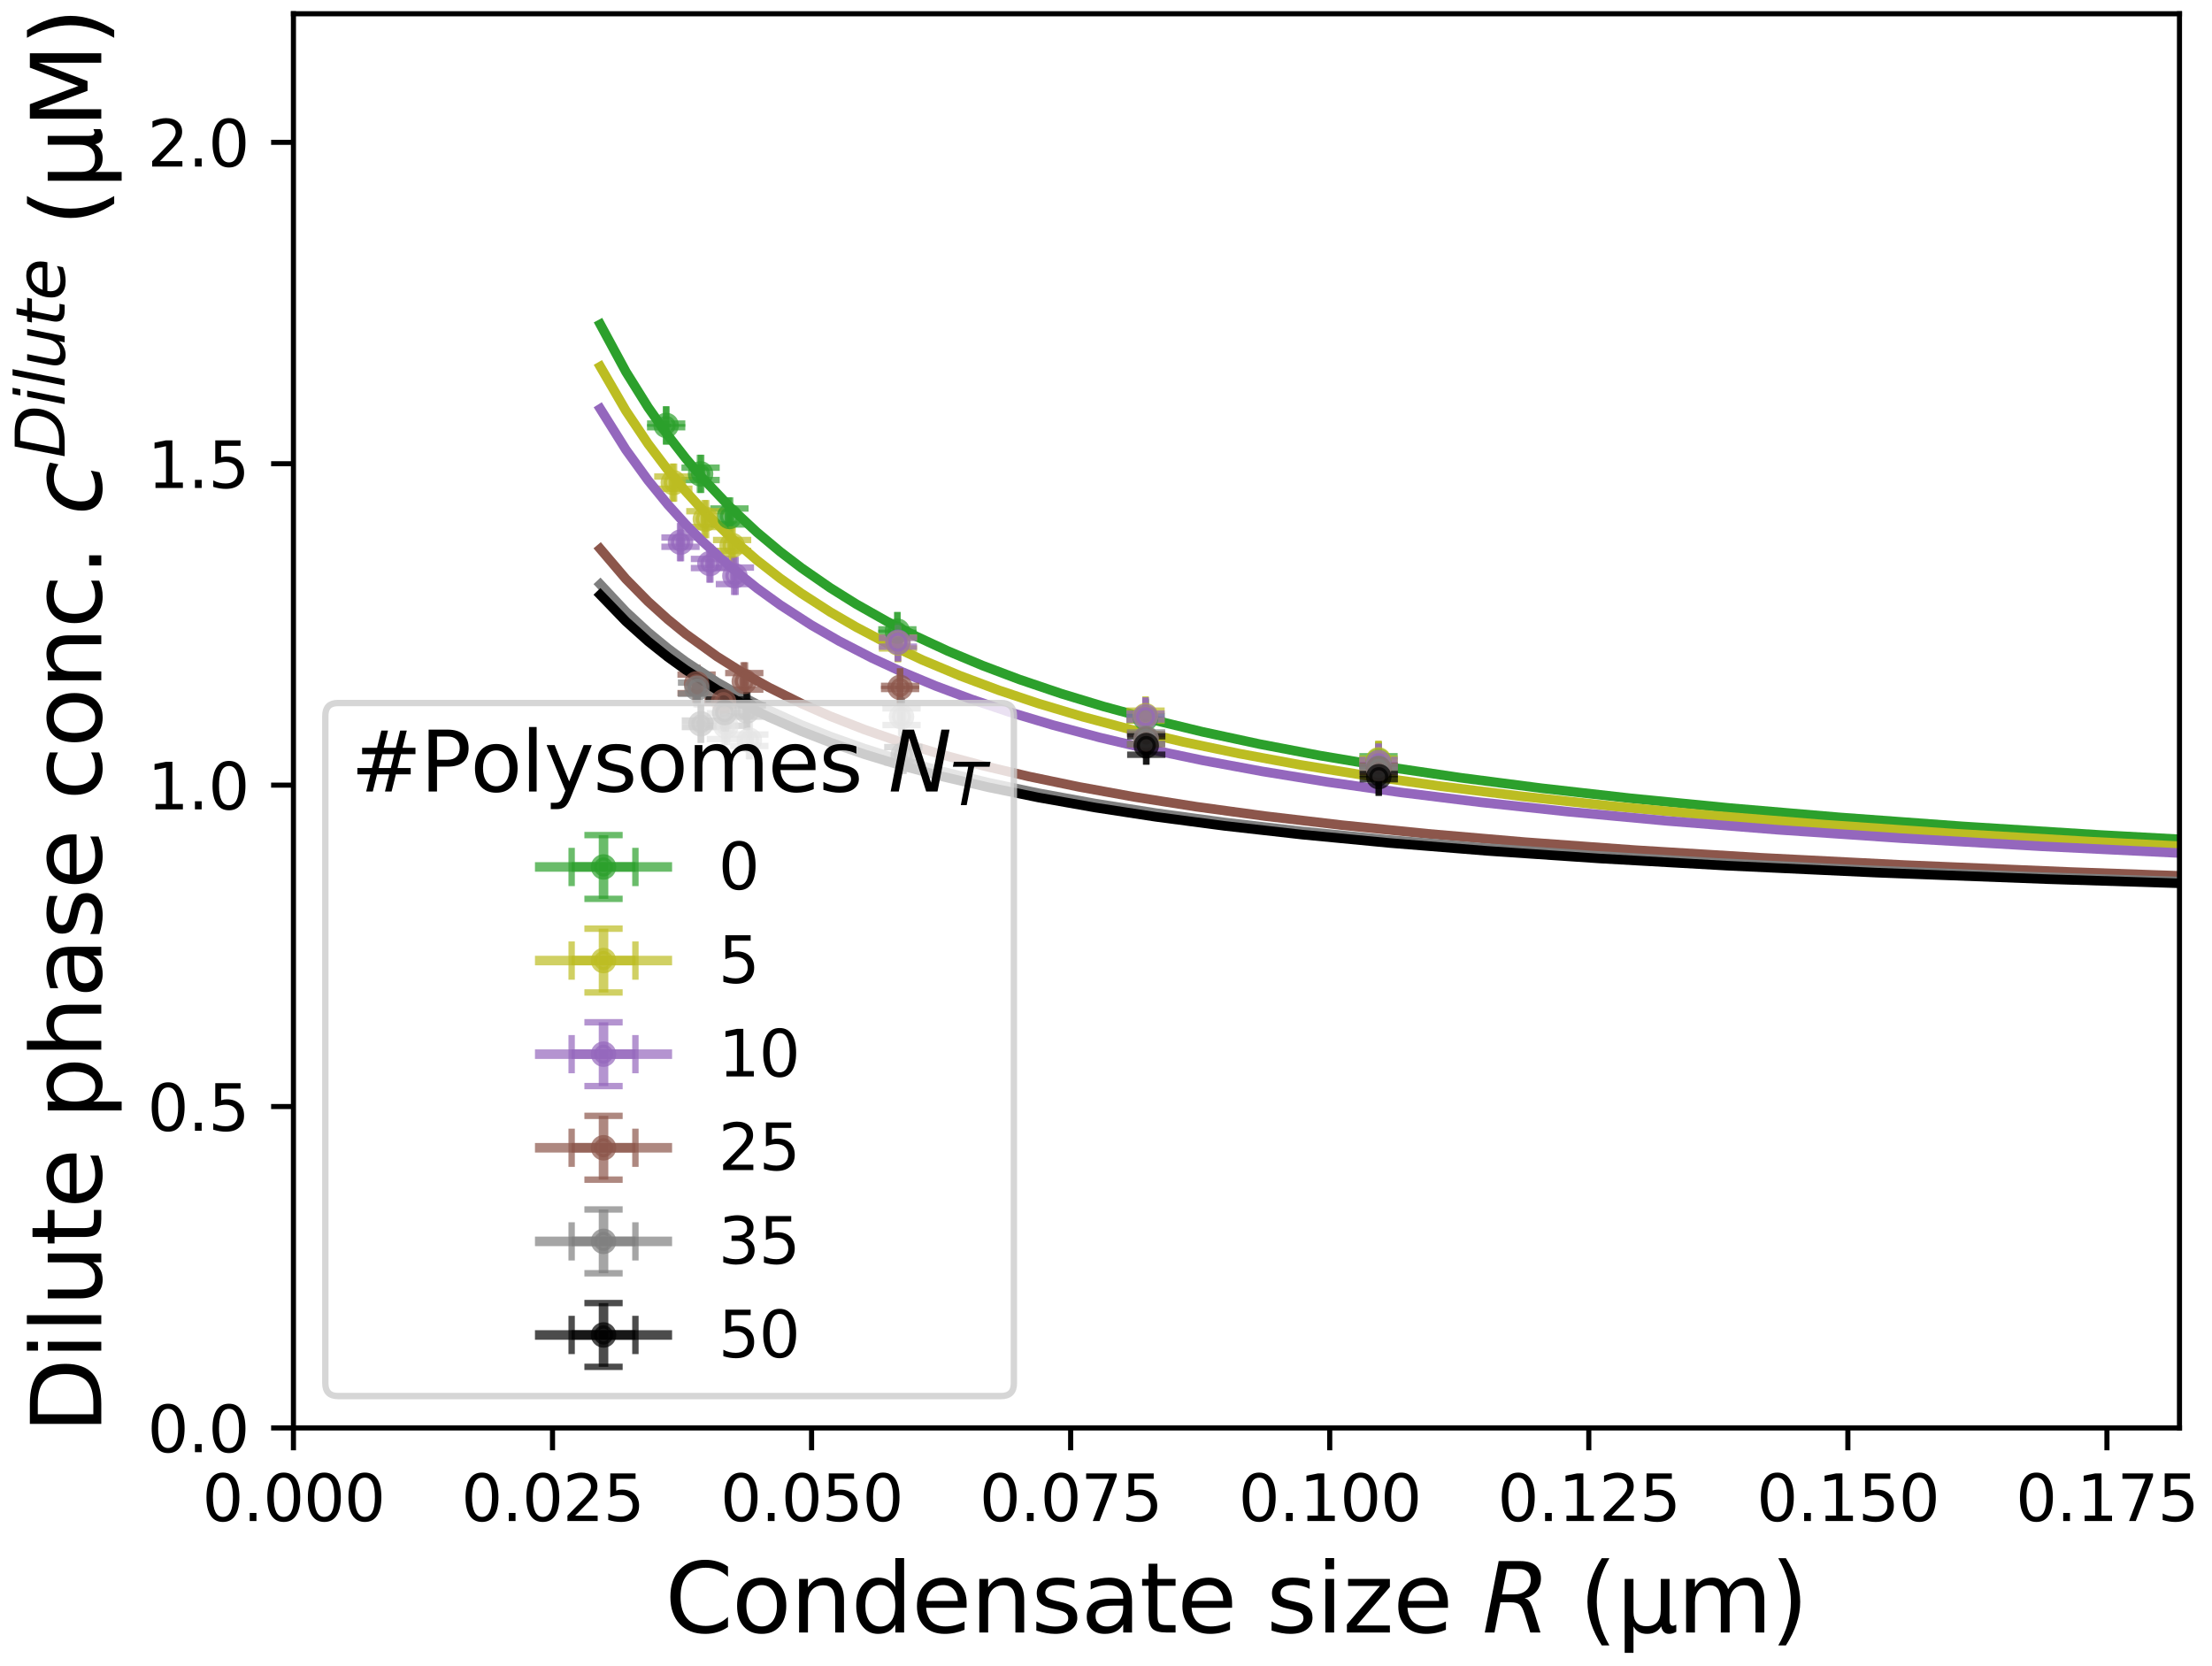 <?xml version="1.0" encoding="utf-8" standalone="no"?>
<!DOCTYPE svg PUBLIC "-//W3C//DTD SVG 1.1//EN"
  "http://www.w3.org/Graphics/SVG/1.1/DTD/svg11.dtd">
<svg xmlns:xlink="http://www.w3.org/1999/xlink" width="346.853pt" height="261.308pt" viewBox="0 0 346.853 261.308" xmlns="http://www.w3.org/2000/svg" version="1.1">
 <defs>
  <style type="text/css">*{stroke-linejoin: round; stroke-linecap: butt}</style>
 </defs>
 <g id="figure_1">
  <g id="patch_1">
   <path d="M 0 261.308 
L 346.853 261.308 
L 346.853 0 
L 0 0 
z
" style="fill: #ffffff"/>
  </g>
  <g id="axes_1">
   <g id="patch_2">
    <path d="M 46.013 223.92 
L 341.753 223.92 
L 341.753 2.16 
L 46.013 2.16 
z
" style="fill: #ffffff"/>
   </g>
   <g id="matplotlib.axis_1">
    <g id="xtick_1">
     <g id="line2d_1">
      <defs>
       <path id="m98a7a3f47b" d="M 0 0 
L 0 3.5 
" style="stroke: #000000; stroke-width: 0.8"/>
      </defs>
      <g>
       <use xlink:href="#m98a7a3f47b" x="46.013" y="223.92" style="stroke: #000000; stroke-width: 0.8"/>
      </g>
     </g>
     <g id="text_1">
      <!-- 0.000 -->
      <g transform="translate(31.699 238.518) scale(0.1 -0.1)">
       <defs>
        <path id="DejaVuSans-30" d="M 2034 4250 
Q 1547 4250 1301 3770 
Q 1056 3291 1056 2328 
Q 1056 1369 1301 889 
Q 1547 409 2034 409 
Q 2525 409 2770 889 
Q 3016 1369 3016 2328 
Q 3016 3291 2770 3770 
Q 2525 4250 2034 4250 
z
M 2034 4750 
Q 2819 4750 3233 4129 
Q 3647 3509 3647 2328 
Q 3647 1150 3233 529 
Q 2819 -91 2034 -91 
Q 1250 -91 836 529 
Q 422 1150 422 2328 
Q 422 3509 836 4129 
Q 1250 4750 2034 4750 
z
" transform="scale(0.016)"/>
        <path id="DejaVuSans-2e" d="M 684 794 
L 1344 794 
L 1344 0 
L 684 0 
L 684 794 
z
" transform="scale(0.016)"/>
       </defs>
       <use xlink:href="#DejaVuSans-30"/>
       <use xlink:href="#DejaVuSans-2e" x="63.623"/>
       <use xlink:href="#DejaVuSans-30" x="95.41"/>
       <use xlink:href="#DejaVuSans-30" x="159.033"/>
       <use xlink:href="#DejaVuSans-30" x="222.656"/>
      </g>
     </g>
    </g>
    <g id="xtick_2">
     <g id="line2d_2">
      <g>
       <use xlink:href="#m98a7a3f47b" x="86.637" y="223.92" style="stroke: #000000; stroke-width: 0.8"/>
      </g>
     </g>
     <g id="text_2">
      <!-- 0.025 -->
      <g transform="translate(72.323 238.518) scale(0.1 -0.1)">
       <defs>
        <path id="DejaVuSans-32" d="M 1228 531 
L 3431 531 
L 3431 0 
L 469 0 
L 469 531 
Q 828 903 1448 1529 
Q 2069 2156 2228 2338 
Q 2531 2678 2651 2914 
Q 2772 3150 2772 3378 
Q 2772 3750 2511 3984 
Q 2250 4219 1831 4219 
Q 1534 4219 1204 4116 
Q 875 4013 500 3803 
L 500 4441 
Q 881 4594 1212 4672 
Q 1544 4750 1819 4750 
Q 2544 4750 2975 4387 
Q 3406 4025 3406 3419 
Q 3406 3131 3298 2873 
Q 3191 2616 2906 2266 
Q 2828 2175 2409 1742 
Q 1991 1309 1228 531 
z
" transform="scale(0.016)"/>
        <path id="DejaVuSans-35" d="M 691 4666 
L 3169 4666 
L 3169 4134 
L 1269 4134 
L 1269 2991 
Q 1406 3038 1543 3061 
Q 1681 3084 1819 3084 
Q 2600 3084 3056 2656 
Q 3513 2228 3513 1497 
Q 3513 744 3044 326 
Q 2575 -91 1722 -91 
Q 1428 -91 1123 -41 
Q 819 9 494 109 
L 494 744 
Q 775 591 1075 516 
Q 1375 441 1709 441 
Q 2250 441 2565 725 
Q 2881 1009 2881 1497 
Q 2881 1984 2565 2268 
Q 2250 2553 1709 2553 
Q 1456 2553 1204 2497 
Q 953 2441 691 2322 
L 691 4666 
z
" transform="scale(0.016)"/>
       </defs>
       <use xlink:href="#DejaVuSans-30"/>
       <use xlink:href="#DejaVuSans-2e" x="63.623"/>
       <use xlink:href="#DejaVuSans-30" x="95.41"/>
       <use xlink:href="#DejaVuSans-32" x="159.033"/>
       <use xlink:href="#DejaVuSans-35" x="222.656"/>
      </g>
     </g>
    </g>
    <g id="xtick_3">
     <g id="line2d_3">
      <g>
       <use xlink:href="#m98a7a3f47b" x="127.26" y="223.92" style="stroke: #000000; stroke-width: 0.8"/>
      </g>
     </g>
     <g id="text_3">
      <!-- 0.050 -->
      <g transform="translate(112.946 238.518) scale(0.1 -0.1)">
       <use xlink:href="#DejaVuSans-30"/>
       <use xlink:href="#DejaVuSans-2e" x="63.623"/>
       <use xlink:href="#DejaVuSans-30" x="95.41"/>
       <use xlink:href="#DejaVuSans-35" x="159.033"/>
       <use xlink:href="#DejaVuSans-30" x="222.656"/>
      </g>
     </g>
    </g>
    <g id="xtick_4">
     <g id="line2d_4">
      <g>
       <use xlink:href="#m98a7a3f47b" x="167.884" y="223.92" style="stroke: #000000; stroke-width: 0.8"/>
      </g>
     </g>
     <g id="text_4">
      <!-- 0.075 -->
      <g transform="translate(153.57 238.518) scale(0.1 -0.1)">
       <defs>
        <path id="DejaVuSans-37" d="M 525 4666 
L 3525 4666 
L 3525 4397 
L 1831 0 
L 1172 0 
L 2766 4134 
L 525 4134 
L 525 4666 
z
" transform="scale(0.016)"/>
       </defs>
       <use xlink:href="#DejaVuSans-30"/>
       <use xlink:href="#DejaVuSans-2e" x="63.623"/>
       <use xlink:href="#DejaVuSans-30" x="95.41"/>
       <use xlink:href="#DejaVuSans-37" x="159.033"/>
       <use xlink:href="#DejaVuSans-35" x="222.656"/>
      </g>
     </g>
    </g>
    <g id="xtick_5">
     <g id="line2d_5">
      <g>
       <use xlink:href="#m98a7a3f47b" x="208.508" y="223.92" style="stroke: #000000; stroke-width: 0.8"/>
      </g>
     </g>
     <g id="text_5">
      <!-- 0.100 -->
      <g transform="translate(194.194 238.518) scale(0.1 -0.1)">
       <defs>
        <path id="DejaVuSans-31" d="M 794 531 
L 1825 531 
L 1825 4091 
L 703 3866 
L 703 4441 
L 1819 4666 
L 2450 4666 
L 2450 531 
L 3481 531 
L 3481 0 
L 794 0 
L 794 531 
z
" transform="scale(0.016)"/>
       </defs>
       <use xlink:href="#DejaVuSans-30"/>
       <use xlink:href="#DejaVuSans-2e" x="63.623"/>
       <use xlink:href="#DejaVuSans-31" x="95.41"/>
       <use xlink:href="#DejaVuSans-30" x="159.033"/>
       <use xlink:href="#DejaVuSans-30" x="222.656"/>
      </g>
     </g>
    </g>
    <g id="xtick_6">
     <g id="line2d_6">
      <g>
       <use xlink:href="#m98a7a3f47b" x="249.131" y="223.92" style="stroke: #000000; stroke-width: 0.8"/>
      </g>
     </g>
     <g id="text_6">
      <!-- 0.125 -->
      <g transform="translate(234.817 238.518) scale(0.1 -0.1)">
       <use xlink:href="#DejaVuSans-30"/>
       <use xlink:href="#DejaVuSans-2e" x="63.623"/>
       <use xlink:href="#DejaVuSans-31" x="95.41"/>
       <use xlink:href="#DejaVuSans-32" x="159.033"/>
       <use xlink:href="#DejaVuSans-35" x="222.656"/>
      </g>
     </g>
    </g>
    <g id="xtick_7">
     <g id="line2d_7">
      <g>
       <use xlink:href="#m98a7a3f47b" x="289.755" y="223.92" style="stroke: #000000; stroke-width: 0.8"/>
      </g>
     </g>
     <g id="text_7">
      <!-- 0.150 -->
      <g transform="translate(275.441 238.518) scale(0.1 -0.1)">
       <use xlink:href="#DejaVuSans-30"/>
       <use xlink:href="#DejaVuSans-2e" x="63.623"/>
       <use xlink:href="#DejaVuSans-31" x="95.41"/>
       <use xlink:href="#DejaVuSans-35" x="159.033"/>
       <use xlink:href="#DejaVuSans-30" x="222.656"/>
      </g>
     </g>
    </g>
    <g id="xtick_8">
     <g id="line2d_8">
      <g>
       <use xlink:href="#m98a7a3f47b" x="330.379" y="223.92" style="stroke: #000000; stroke-width: 0.8"/>
      </g>
     </g>
     <g id="text_8">
      <!-- 0.175 -->
      <g transform="translate(316.064 238.518) scale(0.1 -0.1)">
       <use xlink:href="#DejaVuSans-30"/>
       <use xlink:href="#DejaVuSans-2e" x="63.623"/>
       <use xlink:href="#DejaVuSans-31" x="95.41"/>
       <use xlink:href="#DejaVuSans-37" x="159.033"/>
       <use xlink:href="#DejaVuSans-35" x="222.656"/>
      </g>
     </g>
    </g>
    <g id="text_9">
     <!-- Condensate size $R$ (µm) -->
     <g transform="translate(104.258 255.998) scale(0.15 -0.15)">
      <defs>
       <path id="DejaVuSans-43" d="M 4122 4306 
L 4122 3641 
Q 3803 3938 3442 4084 
Q 3081 4231 2675 4231 
Q 1875 4231 1450 3742 
Q 1025 3253 1025 2328 
Q 1025 1406 1450 917 
Q 1875 428 2675 428 
Q 3081 428 3442 575 
Q 3803 722 4122 1019 
L 4122 359 
Q 3791 134 3420 21 
Q 3050 -91 2638 -91 
Q 1578 -91 968 557 
Q 359 1206 359 2328 
Q 359 3453 968 4101 
Q 1578 4750 2638 4750 
Q 3056 4750 3426 4639 
Q 3797 4528 4122 4306 
z
" transform="scale(0.016)"/>
       <path id="DejaVuSans-6f" d="M 1959 3097 
Q 1497 3097 1228 2736 
Q 959 2375 959 1747 
Q 959 1119 1226 758 
Q 1494 397 1959 397 
Q 2419 397 2687 759 
Q 2956 1122 2956 1747 
Q 2956 2369 2687 2733 
Q 2419 3097 1959 3097 
z
M 1959 3584 
Q 2709 3584 3137 3096 
Q 3566 2609 3566 1747 
Q 3566 888 3137 398 
Q 2709 -91 1959 -91 
Q 1206 -91 779 398 
Q 353 888 353 1747 
Q 353 2609 779 3096 
Q 1206 3584 1959 3584 
z
" transform="scale(0.016)"/>
       <path id="DejaVuSans-6e" d="M 3513 2113 
L 3513 0 
L 2938 0 
L 2938 2094 
Q 2938 2591 2744 2837 
Q 2550 3084 2163 3084 
Q 1697 3084 1428 2787 
Q 1159 2491 1159 1978 
L 1159 0 
L 581 0 
L 581 3500 
L 1159 3500 
L 1159 2956 
Q 1366 3272 1645 3428 
Q 1925 3584 2291 3584 
Q 2894 3584 3203 3211 
Q 3513 2838 3513 2113 
z
" transform="scale(0.016)"/>
       <path id="DejaVuSans-64" d="M 2906 2969 
L 2906 4863 
L 3481 4863 
L 3481 0 
L 2906 0 
L 2906 525 
Q 2725 213 2448 61 
Q 2172 -91 1784 -91 
Q 1150 -91 751 415 
Q 353 922 353 1747 
Q 353 2572 751 3078 
Q 1150 3584 1784 3584 
Q 2172 3584 2448 3432 
Q 2725 3281 2906 2969 
z
M 947 1747 
Q 947 1113 1208 752 
Q 1469 391 1925 391 
Q 2381 391 2643 752 
Q 2906 1113 2906 1747 
Q 2906 2381 2643 2742 
Q 2381 3103 1925 3103 
Q 1469 3103 1208 2742 
Q 947 2381 947 1747 
z
" transform="scale(0.016)"/>
       <path id="DejaVuSans-65" d="M 3597 1894 
L 3597 1613 
L 953 1613 
Q 991 1019 1311 708 
Q 1631 397 2203 397 
Q 2534 397 2845 478 
Q 3156 559 3463 722 
L 3463 178 
Q 3153 47 2828 -22 
Q 2503 -91 2169 -91 
Q 1331 -91 842 396 
Q 353 884 353 1716 
Q 353 2575 817 3079 
Q 1281 3584 2069 3584 
Q 2775 3584 3186 3129 
Q 3597 2675 3597 1894 
z
M 3022 2063 
Q 3016 2534 2758 2815 
Q 2500 3097 2075 3097 
Q 1594 3097 1305 2825 
Q 1016 2553 972 2059 
L 3022 2063 
z
" transform="scale(0.016)"/>
       <path id="DejaVuSans-73" d="M 2834 3397 
L 2834 2853 
Q 2591 2978 2328 3040 
Q 2066 3103 1784 3103 
Q 1356 3103 1142 2972 
Q 928 2841 928 2578 
Q 928 2378 1081 2264 
Q 1234 2150 1697 2047 
L 1894 2003 
Q 2506 1872 2764 1633 
Q 3022 1394 3022 966 
Q 3022 478 2636 193 
Q 2250 -91 1575 -91 
Q 1294 -91 989 -36 
Q 684 19 347 128 
L 347 722 
Q 666 556 975 473 
Q 1284 391 1588 391 
Q 1994 391 2212 530 
Q 2431 669 2431 922 
Q 2431 1156 2273 1281 
Q 2116 1406 1581 1522 
L 1381 1569 
Q 847 1681 609 1914 
Q 372 2147 372 2553 
Q 372 3047 722 3315 
Q 1072 3584 1716 3584 
Q 2034 3584 2315 3537 
Q 2597 3491 2834 3397 
z
" transform="scale(0.016)"/>
       <path id="DejaVuSans-61" d="M 2194 1759 
Q 1497 1759 1228 1600 
Q 959 1441 959 1056 
Q 959 750 1161 570 
Q 1363 391 1709 391 
Q 2188 391 2477 730 
Q 2766 1069 2766 1631 
L 2766 1759 
L 2194 1759 
z
M 3341 1997 
L 3341 0 
L 2766 0 
L 2766 531 
Q 2569 213 2275 61 
Q 1981 -91 1556 -91 
Q 1019 -91 701 211 
Q 384 513 384 1019 
Q 384 1609 779 1909 
Q 1175 2209 1959 2209 
L 2766 2209 
L 2766 2266 
Q 2766 2663 2505 2880 
Q 2244 3097 1772 3097 
Q 1472 3097 1187 3025 
Q 903 2953 641 2809 
L 641 3341 
Q 956 3463 1253 3523 
Q 1550 3584 1831 3584 
Q 2591 3584 2966 3190 
Q 3341 2797 3341 1997 
z
" transform="scale(0.016)"/>
       <path id="DejaVuSans-74" d="M 1172 4494 
L 1172 3500 
L 2356 3500 
L 2356 3053 
L 1172 3053 
L 1172 1153 
Q 1172 725 1289 603 
Q 1406 481 1766 481 
L 2356 481 
L 2356 0 
L 1766 0 
Q 1100 0 847 248 
Q 594 497 594 1153 
L 594 3053 
L 172 3053 
L 172 3500 
L 594 3500 
L 594 4494 
L 1172 4494 
z
" transform="scale(0.016)"/>
       <path id="DejaVuSans-20" transform="scale(0.016)"/>
       <path id="DejaVuSans-69" d="M 603 3500 
L 1178 3500 
L 1178 0 
L 603 0 
L 603 3500 
z
M 603 4863 
L 1178 4863 
L 1178 4134 
L 603 4134 
L 603 4863 
z
" transform="scale(0.016)"/>
       <path id="DejaVuSans-7a" d="M 353 3500 
L 3084 3500 
L 3084 2975 
L 922 459 
L 3084 459 
L 3084 0 
L 275 0 
L 275 525 
L 2438 3041 
L 353 3041 
L 353 3500 
z
" transform="scale(0.016)"/>
       <path id="DejaVuSans-Oblique-52" d="M 1613 4147 
L 1294 2491 
L 2106 2491 
Q 2584 2491 2879 2755 
Q 3175 3019 3175 3444 
Q 3175 3784 2976 3965 
Q 2778 4147 2406 4147 
L 1613 4147 
z
M 2772 2241 
Q 2972 2194 3105 2009 
Q 3238 1825 3413 1275 
L 3809 0 
L 3144 0 
L 2778 1197 
Q 2638 1659 2453 1815 
Q 2269 1972 1888 1972 
L 1191 1972 
L 806 0 
L 172 0 
L 1081 4666 
L 2503 4666 
Q 3150 4666 3495 4373 
Q 3841 4081 3841 3531 
Q 3841 3044 3547 2687 
Q 3253 2331 2772 2241 
z
" transform="scale(0.016)"/>
       <path id="DejaVuSans-28" d="M 1984 4856 
Q 1566 4138 1362 3434 
Q 1159 2731 1159 2009 
Q 1159 1288 1364 580 
Q 1569 -128 1984 -844 
L 1484 -844 
Q 1016 -109 783 600 
Q 550 1309 550 2009 
Q 550 2706 781 3412 
Q 1013 4119 1484 4856 
L 1984 4856 
z
" transform="scale(0.016)"/>
       <path id="DejaVuSans-b5" d="M 544 -1331 
L 544 3500 
L 1119 3500 
L 1119 1325 
Q 1119 872 1334 640 
Q 1550 409 1972 409 
Q 2434 409 2667 671 
Q 2900 934 2900 1459 
L 2900 3500 
L 3475 3500 
L 3475 806 
Q 3475 619 3529 530 
Q 3584 441 3700 441 
Q 3728 441 3778 458 
Q 3828 475 3916 513 
L 3916 50 
Q 3788 -22 3673 -56 
Q 3559 -91 3450 -91 
Q 3234 -91 3106 31 
Q 2978 153 2931 403 
Q 2775 156 2548 32 
Q 2322 -91 2016 -91 
Q 1697 -91 1473 31 
Q 1250 153 1119 397 
L 1119 -1331 
L 544 -1331 
z
" transform="scale(0.016)"/>
       <path id="DejaVuSans-6d" d="M 3328 2828 
Q 3544 3216 3844 3400 
Q 4144 3584 4550 3584 
Q 5097 3584 5394 3201 
Q 5691 2819 5691 2113 
L 5691 0 
L 5113 0 
L 5113 2094 
Q 5113 2597 4934 2840 
Q 4756 3084 4391 3084 
Q 3944 3084 3684 2787 
Q 3425 2491 3425 1978 
L 3425 0 
L 2847 0 
L 2847 2094 
Q 2847 2600 2669 2842 
Q 2491 3084 2119 3084 
Q 1678 3084 1418 2786 
Q 1159 2488 1159 1978 
L 1159 0 
L 581 0 
L 581 3500 
L 1159 3500 
L 1159 2956 
Q 1356 3278 1631 3431 
Q 1906 3584 2284 3584 
Q 2666 3584 2933 3390 
Q 3200 3197 3328 2828 
z
" transform="scale(0.016)"/>
       <path id="DejaVuSans-29" d="M 513 4856 
L 1013 4856 
Q 1481 4119 1714 3412 
Q 1947 2706 1947 2009 
Q 1947 1309 1714 600 
Q 1481 -109 1013 -844 
L 513 -844 
Q 928 -128 1133 580 
Q 1338 1288 1338 2009 
Q 1338 2731 1133 3434 
Q 928 4138 513 4856 
z
" transform="scale(0.016)"/>
      </defs>
      <use xlink:href="#DejaVuSans-43" transform="translate(0 0.016)"/>
      <use xlink:href="#DejaVuSans-6f" transform="translate(69.824 0.016)"/>
      <use xlink:href="#DejaVuSans-6e" transform="translate(131.006 0.016)"/>
      <use xlink:href="#DejaVuSans-64" transform="translate(194.385 0.016)"/>
      <use xlink:href="#DejaVuSans-65" transform="translate(257.861 0.016)"/>
      <use xlink:href="#DejaVuSans-6e" transform="translate(319.385 0.016)"/>
      <use xlink:href="#DejaVuSans-73" transform="translate(382.764 0.016)"/>
      <use xlink:href="#DejaVuSans-61" transform="translate(434.863 0.016)"/>
      <use xlink:href="#DejaVuSans-74" transform="translate(496.143 0.016)"/>
      <use xlink:href="#DejaVuSans-65" transform="translate(535.352 0.016)"/>
      <use xlink:href="#DejaVuSans-20" transform="translate(596.875 0.016)"/>
      <use xlink:href="#DejaVuSans-73" transform="translate(628.662 0.016)"/>
      <use xlink:href="#DejaVuSans-69" transform="translate(680.762 0.016)"/>
      <use xlink:href="#DejaVuSans-7a" transform="translate(708.545 0.016)"/>
      <use xlink:href="#DejaVuSans-65" transform="translate(761.035 0.016)"/>
      <use xlink:href="#DejaVuSans-20" transform="translate(822.559 0.016)"/>
      <use xlink:href="#DejaVuSans-Oblique-52" transform="translate(854.346 0.016)"/>
      <use xlink:href="#DejaVuSans-20" transform="translate(923.828 0.016)"/>
      <use xlink:href="#DejaVuSans-28" transform="translate(955.615 0.016)"/>
      <use xlink:href="#DejaVuSans-b5" transform="translate(994.629 0.016)"/>
      <use xlink:href="#DejaVuSans-6d" transform="translate(1058.252 0.016)"/>
      <use xlink:href="#DejaVuSans-29" transform="translate(1155.664 0.016)"/>
     </g>
    </g>
   </g>
   <g id="matplotlib.axis_2">
    <g id="ytick_1">
     <g id="line2d_9">
      <defs>
       <path id="m1d37dfee02" d="M 0 0 
L -3.5 0 
" style="stroke: #000000; stroke-width: 0.8"/>
      </defs>
      <g>
       <use xlink:href="#m1d37dfee02" x="46.013" y="223.92" style="stroke: #000000; stroke-width: 0.8"/>
      </g>
     </g>
     <g id="text_10">
      <!-- 0.0 -->
      <g transform="translate(23.11 227.719) scale(0.1 -0.1)">
       <use xlink:href="#DejaVuSans-30"/>
       <use xlink:href="#DejaVuSans-2e" x="63.623"/>
       <use xlink:href="#DejaVuSans-30" x="95.41"/>
      </g>
     </g>
    </g>
    <g id="ytick_2">
     <g id="line2d_10">
      <g>
       <use xlink:href="#m1d37dfee02" x="46.013" y="173.52" style="stroke: #000000; stroke-width: 0.8"/>
      </g>
     </g>
     <g id="text_11">
      <!-- 0.5 -->
      <g transform="translate(23.11 177.319) scale(0.1 -0.1)">
       <use xlink:href="#DejaVuSans-30"/>
       <use xlink:href="#DejaVuSans-2e" x="63.623"/>
       <use xlink:href="#DejaVuSans-35" x="95.41"/>
      </g>
     </g>
    </g>
    <g id="ytick_3">
     <g id="line2d_11">
      <g>
       <use xlink:href="#m1d37dfee02" x="46.013" y="123.12" style="stroke: #000000; stroke-width: 0.8"/>
      </g>
     </g>
     <g id="text_12">
      <!-- 1.0 -->
      <g transform="translate(23.11 126.919) scale(0.1 -0.1)">
       <use xlink:href="#DejaVuSans-31"/>
       <use xlink:href="#DejaVuSans-2e" x="63.623"/>
       <use xlink:href="#DejaVuSans-30" x="95.41"/>
      </g>
     </g>
    </g>
    <g id="ytick_4">
     <g id="line2d_12">
      <g>
       <use xlink:href="#m1d37dfee02" x="46.013" y="72.72" style="stroke: #000000; stroke-width: 0.8"/>
      </g>
     </g>
     <g id="text_13">
      <!-- 1.5 -->
      <g transform="translate(23.11 76.519) scale(0.1 -0.1)">
       <use xlink:href="#DejaVuSans-31"/>
       <use xlink:href="#DejaVuSans-2e" x="63.623"/>
       <use xlink:href="#DejaVuSans-35" x="95.41"/>
      </g>
     </g>
    </g>
    <g id="ytick_5">
     <g id="line2d_13">
      <g>
       <use xlink:href="#m1d37dfee02" x="46.013" y="22.32" style="stroke: #000000; stroke-width: 0.8"/>
      </g>
     </g>
     <g id="text_14">
      <!-- 2.0 -->
      <g transform="translate(23.11 26.119) scale(0.1 -0.1)">
       <use xlink:href="#DejaVuSans-32"/>
       <use xlink:href="#DejaVuSans-2e" x="63.623"/>
       <use xlink:href="#DejaVuSans-30" x="95.41"/>
      </g>
     </g>
    </g>
    <g id="text_15">
     <!-- Dilute phase conc. $c^{Dilute}$ (µM) -->
     <g transform="translate(15.96 224.79) rotate(-90) scale(0.15 -0.15)">
      <defs>
       <path id="DejaVuSans-44" d="M 1259 4147 
L 1259 519 
L 2022 519 
Q 2988 519 3436 956 
Q 3884 1394 3884 2338 
Q 3884 3275 3436 3711 
Q 2988 4147 2022 4147 
L 1259 4147 
z
M 628 4666 
L 1925 4666 
Q 3281 4666 3915 4102 
Q 4550 3538 4550 2338 
Q 4550 1131 3912 565 
Q 3275 0 1925 0 
L 628 0 
L 628 4666 
z
" transform="scale(0.016)"/>
       <path id="DejaVuSans-6c" d="M 603 4863 
L 1178 4863 
L 1178 0 
L 603 0 
L 603 4863 
z
" transform="scale(0.016)"/>
       <path id="DejaVuSans-75" d="M 544 1381 
L 544 3500 
L 1119 3500 
L 1119 1403 
Q 1119 906 1312 657 
Q 1506 409 1894 409 
Q 2359 409 2629 706 
Q 2900 1003 2900 1516 
L 2900 3500 
L 3475 3500 
L 3475 0 
L 2900 0 
L 2900 538 
Q 2691 219 2414 64 
Q 2138 -91 1772 -91 
Q 1169 -91 856 284 
Q 544 659 544 1381 
z
M 1991 3584 
L 1991 3584 
z
" transform="scale(0.016)"/>
       <path id="DejaVuSans-70" d="M 1159 525 
L 1159 -1331 
L 581 -1331 
L 581 3500 
L 1159 3500 
L 1159 2969 
Q 1341 3281 1617 3432 
Q 1894 3584 2278 3584 
Q 2916 3584 3314 3078 
Q 3713 2572 3713 1747 
Q 3713 922 3314 415 
Q 2916 -91 2278 -91 
Q 1894 -91 1617 61 
Q 1341 213 1159 525 
z
M 3116 1747 
Q 3116 2381 2855 2742 
Q 2594 3103 2138 3103 
Q 1681 3103 1420 2742 
Q 1159 2381 1159 1747 
Q 1159 1113 1420 752 
Q 1681 391 2138 391 
Q 2594 391 2855 752 
Q 3116 1113 3116 1747 
z
" transform="scale(0.016)"/>
       <path id="DejaVuSans-68" d="M 3513 2113 
L 3513 0 
L 2938 0 
L 2938 2094 
Q 2938 2591 2744 2837 
Q 2550 3084 2163 3084 
Q 1697 3084 1428 2787 
Q 1159 2491 1159 1978 
L 1159 0 
L 581 0 
L 581 4863 
L 1159 4863 
L 1159 2956 
Q 1366 3272 1645 3428 
Q 1925 3584 2291 3584 
Q 2894 3584 3203 3211 
Q 3513 2838 3513 2113 
z
" transform="scale(0.016)"/>
       <path id="DejaVuSans-63" d="M 3122 3366 
L 3122 2828 
Q 2878 2963 2633 3030 
Q 2388 3097 2138 3097 
Q 1578 3097 1268 2742 
Q 959 2388 959 1747 
Q 959 1106 1268 751 
Q 1578 397 2138 397 
Q 2388 397 2633 464 
Q 2878 531 3122 666 
L 3122 134 
Q 2881 22 2623 -34 
Q 2366 -91 2075 -91 
Q 1284 -91 818 406 
Q 353 903 353 1747 
Q 353 2603 823 3093 
Q 1294 3584 2113 3584 
Q 2378 3584 2631 3529 
Q 2884 3475 3122 3366 
z
" transform="scale(0.016)"/>
       <path id="DejaVuSans-Oblique-63" d="M 3431 3366 
L 3316 2797 
Q 3109 2947 2876 3022 
Q 2644 3097 2394 3097 
Q 2119 3097 1870 3000 
Q 1622 2903 1453 2725 
Q 1184 2453 1037 2087 
Q 891 1722 891 1331 
Q 891 859 1127 628 
Q 1363 397 1844 397 
Q 2081 397 2348 469 
Q 2616 541 2906 684 
L 2797 116 
Q 2547 13 2283 -39 
Q 2019 -91 1741 -91 
Q 1044 -91 669 257 
Q 294 606 294 1253 
Q 294 1797 489 2255 
Q 684 2713 1069 3078 
Q 1331 3328 1684 3456 
Q 2038 3584 2456 3584 
Q 2700 3584 2940 3529 
Q 3181 3475 3431 3366 
z
" transform="scale(0.016)"/>
       <path id="DejaVuSans-Oblique-44" d="M 1081 4666 
L 2438 4666 
Q 3519 4666 4070 4208 
Q 4622 3750 4622 2847 
Q 4622 2250 4412 1698 
Q 4203 1147 3834 769 
Q 3463 381 2891 190 
Q 2319 0 1538 0 
L 172 0 
L 1081 4666 
z
M 1613 4147 
L 909 519 
L 1734 519 
Q 2794 519 3375 1128 
Q 3956 1738 3956 2847 
Q 3956 3519 3581 3833 
Q 3206 4147 2406 4147 
L 1613 4147 
z
" transform="scale(0.016)"/>
       <path id="DejaVuSans-Oblique-69" d="M 1172 4863 
L 1747 4863 
L 1606 4134 
L 1031 4134 
L 1172 4863 
z
M 909 3500 
L 1484 3500 
L 800 0 
L 225 0 
L 909 3500 
z
" transform="scale(0.016)"/>
       <path id="DejaVuSans-Oblique-6c" d="M 1172 4863 
L 1747 4863 
L 800 0 
L 225 0 
L 1172 4863 
z
" transform="scale(0.016)"/>
       <path id="DejaVuSans-Oblique-75" d="M 428 1388 
L 838 3500 
L 1416 3500 
L 1006 1409 
Q 975 1256 961 1147 
Q 947 1038 947 966 
Q 947 700 1109 554 
Q 1272 409 1569 409 
Q 2031 409 2368 721 
Q 2706 1034 2809 1563 
L 3194 3500 
L 3769 3500 
L 3091 0 
L 2516 0 
L 2631 550 
Q 2388 244 2052 76 
Q 1716 -91 1338 -91 
Q 878 -91 622 161 
Q 366 413 366 863 
Q 366 956 381 1097 
Q 397 1238 428 1388 
z
" transform="scale(0.016)"/>
       <path id="DejaVuSans-Oblique-74" d="M 2706 3500 
L 2619 3053 
L 1472 3053 
L 1100 1153 
Q 1081 1047 1072 975 
Q 1063 903 1063 863 
Q 1063 663 1183 572 
Q 1303 481 1569 481 
L 2150 481 
L 2053 0 
L 1503 0 
Q 991 0 739 200 
Q 488 400 488 806 
Q 488 878 497 964 
Q 506 1050 525 1153 
L 897 3053 
L 409 3053 
L 500 3500 
L 978 3500 
L 1172 4494 
L 1747 4494 
L 1556 3500 
L 2706 3500 
z
" transform="scale(0.016)"/>
       <path id="DejaVuSans-Oblique-65" d="M 3078 2063 
Q 3088 2113 3092 2166 
Q 3097 2219 3097 2272 
Q 3097 2653 2873 2875 
Q 2650 3097 2266 3097 
Q 1838 3097 1509 2826 
Q 1181 2556 1013 2059 
L 3078 2063 
z
M 3578 1613 
L 903 1613 
Q 884 1494 878 1425 
Q 872 1356 872 1306 
Q 872 872 1139 634 
Q 1406 397 1894 397 
Q 2269 397 2603 481 
Q 2938 566 3225 728 
L 3116 159 
Q 2806 34 2476 -28 
Q 2147 -91 1806 -91 
Q 1078 -91 686 257 
Q 294 606 294 1247 
Q 294 1794 489 2264 
Q 684 2734 1063 3103 
Q 1306 3334 1642 3459 
Q 1978 3584 2356 3584 
Q 2950 3584 3301 3228 
Q 3653 2872 3653 2272 
Q 3653 2128 3634 1964 
Q 3616 1800 3578 1613 
z
" transform="scale(0.016)"/>
       <path id="DejaVuSans-4d" d="M 628 4666 
L 1569 4666 
L 2759 1491 
L 3956 4666 
L 4897 4666 
L 4897 0 
L 4281 0 
L 4281 4097 
L 3078 897 
L 2444 897 
L 1241 4097 
L 1241 0 
L 628 0 
L 628 4666 
z
" transform="scale(0.016)"/>
      </defs>
      <use xlink:href="#DejaVuSans-44" transform="translate(0 0.53)"/>
      <use xlink:href="#DejaVuSans-69" transform="translate(77.002 0.53)"/>
      <use xlink:href="#DejaVuSans-6c" transform="translate(104.785 0.53)"/>
      <use xlink:href="#DejaVuSans-75" transform="translate(132.568 0.53)"/>
      <use xlink:href="#DejaVuSans-74" transform="translate(195.947 0.53)"/>
      <use xlink:href="#DejaVuSans-65" transform="translate(235.156 0.53)"/>
      <use xlink:href="#DejaVuSans-20" transform="translate(296.68 0.53)"/>
      <use xlink:href="#DejaVuSans-70" transform="translate(328.467 0.53)"/>
      <use xlink:href="#DejaVuSans-68" transform="translate(391.943 0.53)"/>
      <use xlink:href="#DejaVuSans-61" transform="translate(455.322 0.53)"/>
      <use xlink:href="#DejaVuSans-73" transform="translate(516.602 0.53)"/>
      <use xlink:href="#DejaVuSans-65" transform="translate(568.701 0.53)"/>
      <use xlink:href="#DejaVuSans-20" transform="translate(630.225 0.53)"/>
      <use xlink:href="#DejaVuSans-63" transform="translate(662.012 0.53)"/>
      <use xlink:href="#DejaVuSans-6f" transform="translate(716.992 0.53)"/>
      <use xlink:href="#DejaVuSans-6e" transform="translate(778.174 0.53)"/>
      <use xlink:href="#DejaVuSans-63" transform="translate(841.553 0.53)"/>
      <use xlink:href="#DejaVuSans-2e" transform="translate(896.533 0.53)"/>
      <use xlink:href="#DejaVuSans-20" transform="translate(928.32 0.53)"/>
      <use xlink:href="#DejaVuSans-Oblique-63" transform="translate(960.107 0.53)"/>
      <use xlink:href="#DejaVuSans-Oblique-44" transform="translate(1019.738 38.811) scale(0.7)"/>
      <use xlink:href="#DejaVuSans-Oblique-69" transform="translate(1073.639 38.811) scale(0.7)"/>
      <use xlink:href="#DejaVuSans-Oblique-6c" transform="translate(1093.087 38.811) scale(0.7)"/>
      <use xlink:href="#DejaVuSans-Oblique-75" transform="translate(1112.536 38.811) scale(0.7)"/>
      <use xlink:href="#DejaVuSans-Oblique-74" transform="translate(1156.901 38.811) scale(0.7)"/>
      <use xlink:href="#DejaVuSans-Oblique-65" transform="translate(1184.347 38.811) scale(0.7)"/>
      <use xlink:href="#DejaVuSans-20" transform="translate(1230.148 0.53)"/>
      <use xlink:href="#DejaVuSans-28" transform="translate(1261.935 0.53)"/>
      <use xlink:href="#DejaVuSans-b5" transform="translate(1300.949 0.53)"/>
      <use xlink:href="#DejaVuSans-4d" transform="translate(1364.572 0.53)"/>
      <use xlink:href="#DejaVuSans-29" transform="translate(1450.851 0.53)"/>
     </g>
    </g>
   </g>
   <g id="LineCollection_1">
    <path d="M 104.423 66.71 
L 104.496 66.71 
" clip-path="url(#p22e60eabd6)" style="fill: none; stroke: #2ca02c; stroke-opacity: 0.7; stroke-width: 1.5"/>
    <path d="M 109.751 74.307 
L 109.958 74.307 
" clip-path="url(#p22e60eabd6)" style="fill: none; stroke: #2ca02c; stroke-opacity: 0.7; stroke-width: 1.5"/>
    <path d="M 114.263 80.991 
L 114.496 80.991 
" clip-path="url(#p22e60eabd6)" style="fill: none; stroke: #2ca02c; stroke-opacity: 0.7; stroke-width: 1.5"/>
    <path d="M 140.699 98.969 
L 140.726 98.969 
" clip-path="url(#p22e60eabd6)" style="fill: none; stroke: #2ca02c; stroke-opacity: 0.7; stroke-width: 1.5"/>
    <path d="M 179.626 112.621 
L 179.643 112.621 
" clip-path="url(#p22e60eabd6)" style="fill: none; stroke: #2ca02c; stroke-opacity: 0.7; stroke-width: 1.5"/>
    <path d="M 216.148 119.314 
L 216.17 119.314 
" clip-path="url(#p22e60eabd6)" style="fill: none; stroke: #2ca02c; stroke-opacity: 0.7; stroke-width: 1.5"/>
   </g>
   <g id="LineCollection_2">
    <path d="M 104.46 66.997 
L 104.46 66.423 
" clip-path="url(#p22e60eabd6)" style="fill: none; stroke: #2ca02c; stroke-opacity: 0.7; stroke-width: 1.5"/>
    <path d="M 109.854 75.277 
L 109.854 73.337 
" clip-path="url(#p22e60eabd6)" style="fill: none; stroke: #2ca02c; stroke-opacity: 0.7; stroke-width: 1.5"/>
    <path d="M 114.38 82.244 
L 114.38 79.737 
" clip-path="url(#p22e60eabd6)" style="fill: none; stroke: #2ca02c; stroke-opacity: 0.7; stroke-width: 1.5"/>
    <path d="M 140.712 99.241 
L 140.712 98.696 
" clip-path="url(#p22e60eabd6)" style="fill: none; stroke: #2ca02c; stroke-opacity: 0.7; stroke-width: 1.5"/>
    <path d="M 179.634 112.961 
L 179.634 112.281 
" clip-path="url(#p22e60eabd6)" style="fill: none; stroke: #2ca02c; stroke-opacity: 0.7; stroke-width: 1.5"/>
    <path d="M 216.159 120.042 
L 216.159 118.586 
" clip-path="url(#p22e60eabd6)" style="fill: none; stroke: #2ca02c; stroke-opacity: 0.7; stroke-width: 1.5"/>
   </g>
   <g id="line2d_14">
    <defs>
     <path id="mae13d8cd85" d="M 0 3 
L 0 -3 
" style="stroke: #2ca02c; stroke-opacity: 0.7"/>
    </defs>
    <g clip-path="url(#p22e60eabd6)">
     <use xlink:href="#mae13d8cd85" x="104.423" y="66.71" style="fill: #2ca02c; fill-opacity: 0.7; stroke: #2ca02c; stroke-opacity: 0.7"/>
     <use xlink:href="#mae13d8cd85" x="109.751" y="74.307" style="fill: #2ca02c; fill-opacity: 0.7; stroke: #2ca02c; stroke-opacity: 0.7"/>
     <use xlink:href="#mae13d8cd85" x="114.263" y="80.991" style="fill: #2ca02c; fill-opacity: 0.7; stroke: #2ca02c; stroke-opacity: 0.7"/>
     <use xlink:href="#mae13d8cd85" x="140.699" y="98.969" style="fill: #2ca02c; fill-opacity: 0.7; stroke: #2ca02c; stroke-opacity: 0.7"/>
     <use xlink:href="#mae13d8cd85" x="179.626" y="112.621" style="fill: #2ca02c; fill-opacity: 0.7; stroke: #2ca02c; stroke-opacity: 0.7"/>
     <use xlink:href="#mae13d8cd85" x="216.148" y="119.314" style="fill: #2ca02c; fill-opacity: 0.7; stroke: #2ca02c; stroke-opacity: 0.7"/>
    </g>
   </g>
   <g id="line2d_15">
    <g clip-path="url(#p22e60eabd6)">
     <use xlink:href="#mae13d8cd85" x="104.496" y="66.71" style="fill: #2ca02c; fill-opacity: 0.7; stroke: #2ca02c; stroke-opacity: 0.7"/>
     <use xlink:href="#mae13d8cd85" x="109.958" y="74.307" style="fill: #2ca02c; fill-opacity: 0.7; stroke: #2ca02c; stroke-opacity: 0.7"/>
     <use xlink:href="#mae13d8cd85" x="114.496" y="80.991" style="fill: #2ca02c; fill-opacity: 0.7; stroke: #2ca02c; stroke-opacity: 0.7"/>
     <use xlink:href="#mae13d8cd85" x="140.726" y="98.969" style="fill: #2ca02c; fill-opacity: 0.7; stroke: #2ca02c; stroke-opacity: 0.7"/>
     <use xlink:href="#mae13d8cd85" x="179.643" y="112.621" style="fill: #2ca02c; fill-opacity: 0.7; stroke: #2ca02c; stroke-opacity: 0.7"/>
     <use xlink:href="#mae13d8cd85" x="216.17" y="119.314" style="fill: #2ca02c; fill-opacity: 0.7; stroke: #2ca02c; stroke-opacity: 0.7"/>
    </g>
   </g>
   <g id="line2d_16">
    <defs>
     <path id="m4f13b81913" d="M 3 0 
L -3 -0 
" style="stroke: #2ca02c; stroke-opacity: 0.7"/>
    </defs>
    <g clip-path="url(#p22e60eabd6)">
     <use xlink:href="#m4f13b81913" x="104.46" y="66.997" style="fill: #2ca02c; fill-opacity: 0.7; stroke: #2ca02c; stroke-opacity: 0.7"/>
     <use xlink:href="#m4f13b81913" x="109.854" y="75.277" style="fill: #2ca02c; fill-opacity: 0.7; stroke: #2ca02c; stroke-opacity: 0.7"/>
     <use xlink:href="#m4f13b81913" x="114.38" y="82.244" style="fill: #2ca02c; fill-opacity: 0.7; stroke: #2ca02c; stroke-opacity: 0.7"/>
     <use xlink:href="#m4f13b81913" x="140.712" y="99.241" style="fill: #2ca02c; fill-opacity: 0.7; stroke: #2ca02c; stroke-opacity: 0.7"/>
     <use xlink:href="#m4f13b81913" x="179.634" y="112.961" style="fill: #2ca02c; fill-opacity: 0.7; stroke: #2ca02c; stroke-opacity: 0.7"/>
     <use xlink:href="#m4f13b81913" x="216.159" y="120.042" style="fill: #2ca02c; fill-opacity: 0.7; stroke: #2ca02c; stroke-opacity: 0.7"/>
    </g>
   </g>
   <g id="line2d_17">
    <g clip-path="url(#p22e60eabd6)">
     <use xlink:href="#m4f13b81913" x="104.46" y="66.423" style="fill: #2ca02c; fill-opacity: 0.7; stroke: #2ca02c; stroke-opacity: 0.7"/>
     <use xlink:href="#m4f13b81913" x="109.854" y="73.337" style="fill: #2ca02c; fill-opacity: 0.7; stroke: #2ca02c; stroke-opacity: 0.7"/>
     <use xlink:href="#m4f13b81913" x="114.38" y="79.737" style="fill: #2ca02c; fill-opacity: 0.7; stroke: #2ca02c; stroke-opacity: 0.7"/>
     <use xlink:href="#m4f13b81913" x="140.712" y="98.696" style="fill: #2ca02c; fill-opacity: 0.7; stroke: #2ca02c; stroke-opacity: 0.7"/>
     <use xlink:href="#m4f13b81913" x="179.634" y="112.281" style="fill: #2ca02c; fill-opacity: 0.7; stroke: #2ca02c; stroke-opacity: 0.7"/>
     <use xlink:href="#m4f13b81913" x="216.159" y="118.586" style="fill: #2ca02c; fill-opacity: 0.7; stroke: #2ca02c; stroke-opacity: 0.7"/>
    </g>
   </g>
   <g id="LineCollection_3">
    <path clip-path="url(#p22e60eabd6)" style="fill: none; stroke: #2ca02c; stroke-opacity: 0.7; stroke-width: 1.5"/>
   </g>
   <g id="LineCollection_4">
    <path clip-path="url(#p22e60eabd6)" style="fill: none; stroke: #2ca02c; stroke-opacity: 0.7; stroke-width: 1.5"/>
   </g>
   <g id="line2d_18">
    <g clip-path="url(#p22e60eabd6)">
     <use xlink:href="#mae13d8cd85" x="46.013" y="324.72" style="fill: #2ca02c; fill-opacity: 0.7; stroke: #2ca02c; stroke-opacity: 0.7"/>
    </g>
   </g>
   <g id="line2d_19">
    <g clip-path="url(#p22e60eabd6)">
     <use xlink:href="#mae13d8cd85" x="46.013" y="324.72" style="fill: #2ca02c; fill-opacity: 0.7; stroke: #2ca02c; stroke-opacity: 0.7"/>
    </g>
   </g>
   <g id="line2d_20">
    <g clip-path="url(#p22e60eabd6)">
     <use xlink:href="#m4f13b81913" x="46.013" y="324.72" style="fill: #2ca02c; fill-opacity: 0.7; stroke: #2ca02c; stroke-opacity: 0.7"/>
    </g>
   </g>
   <g id="line2d_21">
    <g clip-path="url(#p22e60eabd6)">
     <use xlink:href="#m4f13b81913" x="46.013" y="324.72" style="fill: #2ca02c; fill-opacity: 0.7; stroke: #2ca02c; stroke-opacity: 0.7"/>
    </g>
   </g>
   <g id="line2d_22">
    <path d="M 94.125 50.862 
L 98.143 58.295 
L 101.621 63.864 
L 104.712 68.257 
L 107.507 71.851 
L 110.069 74.87 
L 114.655 79.709 
L 118.698 83.47 
L 122.336 86.513 
L 125.656 89.048 
L 130.171 92.174 
L 134.247 94.721 
L 139.157 97.494 
L 143.597 99.761 
L 148.635 102.095 
L 154.092 104.378 
L 159.833 106.544 
L 166.455 108.786 
L 173.048 110.785 
L 180.711 112.863 
L 188.589 114.767 
L 197.463 116.674 
L 206.978 118.486 
L 217.568 120.265 
L 229.123 121.972 
L 241.78 123.611 
L 255.774 125.192 
L 271.343 126.721 
L 288.499 128.178 
L 307.715 129.583 
L 329.323 130.935 
L 347.853 131.941 
L 347.853 131.941 
" clip-path="url(#p22e60eabd6)" style="fill: none; stroke: #2ca02c; stroke-width: 1.5; stroke-linecap: square"/>
   </g>
   <g id="LineCollection_5">
    <path d="M 105.464 75.682 
L 105.698 75.682 
" clip-path="url(#p22e60eabd6)" style="fill: none; stroke: #bcbd22; stroke-opacity: 0.7; stroke-width: 1.5"/>
    <path d="M 110.474 81.403 
L 110.732 81.403 
" clip-path="url(#p22e60eabd6)" style="fill: none; stroke: #bcbd22; stroke-opacity: 0.7; stroke-width: 1.5"/>
    <path d="M 114.722 85.53 
L 114.878 85.53 
" clip-path="url(#p22e60eabd6)" style="fill: none; stroke: #bcbd22; stroke-opacity: 0.7; stroke-width: 1.5"/>
    <path d="M 140.761 100.83 
L 140.844 100.83 
" clip-path="url(#p22e60eabd6)" style="fill: none; stroke: #bcbd22; stroke-opacity: 0.7; stroke-width: 1.5"/>
    <path d="M 179.606 112.23 
L 179.644 112.23 
" clip-path="url(#p22e60eabd6)" style="fill: none; stroke: #bcbd22; stroke-opacity: 0.7; stroke-width: 1.5"/>
    <path d="M 216.153 119.156 
L 216.16 119.156 
" clip-path="url(#p22e60eabd6)" style="fill: none; stroke: #bcbd22; stroke-opacity: 0.7; stroke-width: 1.5"/>
   </g>
   <g id="LineCollection_6">
    <path d="M 105.581 76.639 
L 105.581 74.725 
" clip-path="url(#p22e60eabd6)" style="fill: none; stroke: #bcbd22; stroke-opacity: 0.7; stroke-width: 1.5"/>
    <path d="M 110.603 82.641 
L 110.603 80.164 
" clip-path="url(#p22e60eabd6)" style="fill: none; stroke: #bcbd22; stroke-opacity: 0.7; stroke-width: 1.5"/>
    <path d="M 114.8 86.378 
L 114.8 84.681 
" clip-path="url(#p22e60eabd6)" style="fill: none; stroke: #bcbd22; stroke-opacity: 0.7; stroke-width: 1.5"/>
    <path d="M 140.803 101.688 
L 140.803 99.971 
" clip-path="url(#p22e60eabd6)" style="fill: none; stroke: #bcbd22; stroke-opacity: 0.7; stroke-width: 1.5"/>
    <path d="M 179.625 113.021 
L 179.625 111.438 
" clip-path="url(#p22e60eabd6)" style="fill: none; stroke: #bcbd22; stroke-opacity: 0.7; stroke-width: 1.5"/>
    <path d="M 216.156 119.376 
L 216.156 118.936 
" clip-path="url(#p22e60eabd6)" style="fill: none; stroke: #bcbd22; stroke-opacity: 0.7; stroke-width: 1.5"/>
   </g>
   <g id="line2d_23">
    <defs>
     <path id="mc7687c4737" d="M 0 3 
L 0 -3 
" style="stroke: #bcbd22; stroke-opacity: 0.7"/>
    </defs>
    <g clip-path="url(#p22e60eabd6)">
     <use xlink:href="#mc7687c4737" x="105.464" y="75.682" style="fill: #bcbd22; fill-opacity: 0.7; stroke: #bcbd22; stroke-opacity: 0.7"/>
     <use xlink:href="#mc7687c4737" x="110.474" y="81.403" style="fill: #bcbd22; fill-opacity: 0.7; stroke: #bcbd22; stroke-opacity: 0.7"/>
     <use xlink:href="#mc7687c4737" x="114.722" y="85.53" style="fill: #bcbd22; fill-opacity: 0.7; stroke: #bcbd22; stroke-opacity: 0.7"/>
     <use xlink:href="#mc7687c4737" x="140.761" y="100.83" style="fill: #bcbd22; fill-opacity: 0.7; stroke: #bcbd22; stroke-opacity: 0.7"/>
     <use xlink:href="#mc7687c4737" x="179.606" y="112.23" style="fill: #bcbd22; fill-opacity: 0.7; stroke: #bcbd22; stroke-opacity: 0.7"/>
     <use xlink:href="#mc7687c4737" x="216.153" y="119.156" style="fill: #bcbd22; fill-opacity: 0.7; stroke: #bcbd22; stroke-opacity: 0.7"/>
    </g>
   </g>
   <g id="line2d_24">
    <g clip-path="url(#p22e60eabd6)">
     <use xlink:href="#mc7687c4737" x="105.698" y="75.682" style="fill: #bcbd22; fill-opacity: 0.7; stroke: #bcbd22; stroke-opacity: 0.7"/>
     <use xlink:href="#mc7687c4737" x="110.732" y="81.403" style="fill: #bcbd22; fill-opacity: 0.7; stroke: #bcbd22; stroke-opacity: 0.7"/>
     <use xlink:href="#mc7687c4737" x="114.878" y="85.53" style="fill: #bcbd22; fill-opacity: 0.7; stroke: #bcbd22; stroke-opacity: 0.7"/>
     <use xlink:href="#mc7687c4737" x="140.844" y="100.83" style="fill: #bcbd22; fill-opacity: 0.7; stroke: #bcbd22; stroke-opacity: 0.7"/>
     <use xlink:href="#mc7687c4737" x="179.644" y="112.23" style="fill: #bcbd22; fill-opacity: 0.7; stroke: #bcbd22; stroke-opacity: 0.7"/>
     <use xlink:href="#mc7687c4737" x="216.16" y="119.156" style="fill: #bcbd22; fill-opacity: 0.7; stroke: #bcbd22; stroke-opacity: 0.7"/>
    </g>
   </g>
   <g id="line2d_25">
    <defs>
     <path id="mce3d0e1473" d="M 3 0 
L -3 -0 
" style="stroke: #bcbd22; stroke-opacity: 0.7"/>
    </defs>
    <g clip-path="url(#p22e60eabd6)">
     <use xlink:href="#mce3d0e1473" x="105.581" y="76.639" style="fill: #bcbd22; fill-opacity: 0.7; stroke: #bcbd22; stroke-opacity: 0.7"/>
     <use xlink:href="#mce3d0e1473" x="110.603" y="82.641" style="fill: #bcbd22; fill-opacity: 0.7; stroke: #bcbd22; stroke-opacity: 0.7"/>
     <use xlink:href="#mce3d0e1473" x="114.8" y="86.378" style="fill: #bcbd22; fill-opacity: 0.7; stroke: #bcbd22; stroke-opacity: 0.7"/>
     <use xlink:href="#mce3d0e1473" x="140.803" y="101.688" style="fill: #bcbd22; fill-opacity: 0.7; stroke: #bcbd22; stroke-opacity: 0.7"/>
     <use xlink:href="#mce3d0e1473" x="179.625" y="113.021" style="fill: #bcbd22; fill-opacity: 0.7; stroke: #bcbd22; stroke-opacity: 0.7"/>
     <use xlink:href="#mce3d0e1473" x="216.156" y="119.376" style="fill: #bcbd22; fill-opacity: 0.7; stroke: #bcbd22; stroke-opacity: 0.7"/>
    </g>
   </g>
   <g id="line2d_26">
    <g clip-path="url(#p22e60eabd6)">
     <use xlink:href="#mce3d0e1473" x="105.581" y="74.725" style="fill: #bcbd22; fill-opacity: 0.7; stroke: #bcbd22; stroke-opacity: 0.7"/>
     <use xlink:href="#mce3d0e1473" x="110.603" y="80.164" style="fill: #bcbd22; fill-opacity: 0.7; stroke: #bcbd22; stroke-opacity: 0.7"/>
     <use xlink:href="#mce3d0e1473" x="114.8" y="84.681" style="fill: #bcbd22; fill-opacity: 0.7; stroke: #bcbd22; stroke-opacity: 0.7"/>
     <use xlink:href="#mce3d0e1473" x="140.803" y="99.971" style="fill: #bcbd22; fill-opacity: 0.7; stroke: #bcbd22; stroke-opacity: 0.7"/>
     <use xlink:href="#mce3d0e1473" x="179.625" y="111.438" style="fill: #bcbd22; fill-opacity: 0.7; stroke: #bcbd22; stroke-opacity: 0.7"/>
     <use xlink:href="#mce3d0e1473" x="216.156" y="118.936" style="fill: #bcbd22; fill-opacity: 0.7; stroke: #bcbd22; stroke-opacity: 0.7"/>
    </g>
   </g>
   <g id="LineCollection_7">
    <path clip-path="url(#p22e60eabd6)" style="fill: none; stroke: #bcbd22; stroke-opacity: 0.7; stroke-width: 1.5"/>
   </g>
   <g id="LineCollection_8">
    <path clip-path="url(#p22e60eabd6)" style="fill: none; stroke: #bcbd22; stroke-opacity: 0.7; stroke-width: 1.5"/>
   </g>
   <g id="line2d_27">
    <g clip-path="url(#p22e60eabd6)">
     <use xlink:href="#mc7687c4737" x="46.013" y="324.72" style="fill: #bcbd22; fill-opacity: 0.7; stroke: #bcbd22; stroke-opacity: 0.7"/>
    </g>
   </g>
   <g id="line2d_28">
    <g clip-path="url(#p22e60eabd6)">
     <use xlink:href="#mc7687c4737" x="46.013" y="324.72" style="fill: #bcbd22; fill-opacity: 0.7; stroke: #bcbd22; stroke-opacity: 0.7"/>
    </g>
   </g>
   <g id="line2d_29">
    <g clip-path="url(#p22e60eabd6)">
     <use xlink:href="#mce3d0e1473" x="46.013" y="324.72" style="fill: #bcbd22; fill-opacity: 0.7; stroke: #bcbd22; stroke-opacity: 0.7"/>
    </g>
   </g>
   <g id="line2d_30">
    <g clip-path="url(#p22e60eabd6)">
     <use xlink:href="#mce3d0e1473" x="46.013" y="324.72" style="fill: #bcbd22; fill-opacity: 0.7; stroke: #bcbd22; stroke-opacity: 0.7"/>
    </g>
   </g>
   <g id="line2d_31">
    <path d="M 94.125 57.486 
L 98.143 64.409 
L 101.621 69.595 
L 104.712 73.687 
L 107.507 77.034 
L 110.069 79.845 
L 114.655 84.352 
L 118.698 87.855 
L 122.336 90.689 
L 125.656 93.049 
L 130.171 95.961 
L 134.247 98.333 
L 139.157 100.915 
L 144.646 103.498 
L 150.518 105.959 
L 156.626 108.243 
L 162.869 110.33 
L 169.839 112.412 
L 177.285 114.392 
L 185.544 116.341 
L 194.317 118.173 
L 203.798 119.924 
L 214.423 121.652 
L 226.061 123.311 
L 238.838 124.902 
L 252.983 126.434 
L 268.727 127.91 
L 286.245 129.325 
L 305.933 130.688 
L 328.06 131.992 
L 347.853 132.997 
L 347.853 132.997 
" clip-path="url(#p22e60eabd6)" style="fill: none; stroke: #bcbd22; stroke-width: 1.5; stroke-linecap: square"/>
   </g>
   <g id="LineCollection_9">
    <path d="M 106.62 85.015 
L 106.79 85.015 
" clip-path="url(#p22e60eabd6)" style="fill: none; stroke: #9467bd; stroke-opacity: 0.7; stroke-width: 1.5"/>
    <path d="M 111.249 88.364 
L 111.395 88.364 
" clip-path="url(#p22e60eabd6)" style="fill: none; stroke: #9467bd; stroke-opacity: 0.7; stroke-width: 1.5"/>
    <path d="M 115.118 90.3 
L 115.354 90.3 
" clip-path="url(#p22e60eabd6)" style="fill: none; stroke: #9467bd; stroke-opacity: 0.7; stroke-width: 1.5"/>
    <path d="M 140.763 100.711 
L 140.83 100.711 
" clip-path="url(#p22e60eabd6)" style="fill: none; stroke: #9467bd; stroke-opacity: 0.7; stroke-width: 1.5"/>
    <path d="M 179.617 112.369 
L 179.64 112.369 
" clip-path="url(#p22e60eabd6)" style="fill: none; stroke: #9467bd; stroke-opacity: 0.7; stroke-width: 1.5"/>
    <path d="M 216.157 119.596 
L 216.169 119.596 
" clip-path="url(#p22e60eabd6)" style="fill: none; stroke: #9467bd; stroke-opacity: 0.7; stroke-width: 1.5"/>
   </g>
   <g id="LineCollection_10">
    <path d="M 106.705 85.739 
L 106.705 84.291 
" clip-path="url(#p22e60eabd6)" style="fill: none; stroke: #9467bd; stroke-opacity: 0.7; stroke-width: 1.5"/>
    <path d="M 111.322 89.079 
L 111.322 87.649 
" clip-path="url(#p22e60eabd6)" style="fill: none; stroke: #9467bd; stroke-opacity: 0.7; stroke-width: 1.5"/>
    <path d="M 115.236 91.598 
L 115.236 89.002 
" clip-path="url(#p22e60eabd6)" style="fill: none; stroke: #9467bd; stroke-opacity: 0.7; stroke-width: 1.5"/>
    <path d="M 140.797 101.404 
L 140.797 100.018 
" clip-path="url(#p22e60eabd6)" style="fill: none; stroke: #9467bd; stroke-opacity: 0.7; stroke-width: 1.5"/>
    <path d="M 179.628 112.834 
L 179.628 111.904 
" clip-path="url(#p22e60eabd6)" style="fill: none; stroke: #9467bd; stroke-opacity: 0.7; stroke-width: 1.5"/>
    <path d="M 216.163 120.022 
L 216.163 119.171 
" clip-path="url(#p22e60eabd6)" style="fill: none; stroke: #9467bd; stroke-opacity: 0.7; stroke-width: 1.5"/>
   </g>
   <g id="line2d_32">
    <defs>
     <path id="mb7b8ea9c0e" d="M 0 3 
L 0 -3 
" style="stroke: #9467bd; stroke-opacity: 0.7"/>
    </defs>
    <g clip-path="url(#p22e60eabd6)">
     <use xlink:href="#mb7b8ea9c0e" x="106.62" y="85.015" style="fill: #9467bd; fill-opacity: 0.7; stroke: #9467bd; stroke-opacity: 0.7"/>
     <use xlink:href="#mb7b8ea9c0e" x="111.249" y="88.364" style="fill: #9467bd; fill-opacity: 0.7; stroke: #9467bd; stroke-opacity: 0.7"/>
     <use xlink:href="#mb7b8ea9c0e" x="115.118" y="90.3" style="fill: #9467bd; fill-opacity: 0.7; stroke: #9467bd; stroke-opacity: 0.7"/>
     <use xlink:href="#mb7b8ea9c0e" x="140.763" y="100.711" style="fill: #9467bd; fill-opacity: 0.7; stroke: #9467bd; stroke-opacity: 0.7"/>
     <use xlink:href="#mb7b8ea9c0e" x="179.617" y="112.369" style="fill: #9467bd; fill-opacity: 0.7; stroke: #9467bd; stroke-opacity: 0.7"/>
     <use xlink:href="#mb7b8ea9c0e" x="216.157" y="119.596" style="fill: #9467bd; fill-opacity: 0.7; stroke: #9467bd; stroke-opacity: 0.7"/>
    </g>
   </g>
   <g id="line2d_33">
    <g clip-path="url(#p22e60eabd6)">
     <use xlink:href="#mb7b8ea9c0e" x="106.79" y="85.015" style="fill: #9467bd; fill-opacity: 0.7; stroke: #9467bd; stroke-opacity: 0.7"/>
     <use xlink:href="#mb7b8ea9c0e" x="111.395" y="88.364" style="fill: #9467bd; fill-opacity: 0.7; stroke: #9467bd; stroke-opacity: 0.7"/>
     <use xlink:href="#mb7b8ea9c0e" x="115.354" y="90.3" style="fill: #9467bd; fill-opacity: 0.7; stroke: #9467bd; stroke-opacity: 0.7"/>
     <use xlink:href="#mb7b8ea9c0e" x="140.83" y="100.711" style="fill: #9467bd; fill-opacity: 0.7; stroke: #9467bd; stroke-opacity: 0.7"/>
     <use xlink:href="#mb7b8ea9c0e" x="179.64" y="112.369" style="fill: #9467bd; fill-opacity: 0.7; stroke: #9467bd; stroke-opacity: 0.7"/>
     <use xlink:href="#mb7b8ea9c0e" x="216.169" y="119.596" style="fill: #9467bd; fill-opacity: 0.7; stroke: #9467bd; stroke-opacity: 0.7"/>
    </g>
   </g>
   <g id="line2d_34">
    <defs>
     <path id="mcee59beee1" d="M 3 0 
L -3 -0 
" style="stroke: #9467bd; stroke-opacity: 0.7"/>
    </defs>
    <g clip-path="url(#p22e60eabd6)">
     <use xlink:href="#mcee59beee1" x="106.705" y="85.739" style="fill: #9467bd; fill-opacity: 0.7; stroke: #9467bd; stroke-opacity: 0.7"/>
     <use xlink:href="#mcee59beee1" x="111.322" y="89.079" style="fill: #9467bd; fill-opacity: 0.7; stroke: #9467bd; stroke-opacity: 0.7"/>
     <use xlink:href="#mcee59beee1" x="115.236" y="91.598" style="fill: #9467bd; fill-opacity: 0.7; stroke: #9467bd; stroke-opacity: 0.7"/>
     <use xlink:href="#mcee59beee1" x="140.797" y="101.404" style="fill: #9467bd; fill-opacity: 0.7; stroke: #9467bd; stroke-opacity: 0.7"/>
     <use xlink:href="#mcee59beee1" x="179.628" y="112.834" style="fill: #9467bd; fill-opacity: 0.7; stroke: #9467bd; stroke-opacity: 0.7"/>
     <use xlink:href="#mcee59beee1" x="216.163" y="120.022" style="fill: #9467bd; fill-opacity: 0.7; stroke: #9467bd; stroke-opacity: 0.7"/>
    </g>
   </g>
   <g id="line2d_35">
    <g clip-path="url(#p22e60eabd6)">
     <use xlink:href="#mcee59beee1" x="106.705" y="84.291" style="fill: #9467bd; fill-opacity: 0.7; stroke: #9467bd; stroke-opacity: 0.7"/>
     <use xlink:href="#mcee59beee1" x="111.322" y="87.649" style="fill: #9467bd; fill-opacity: 0.7; stroke: #9467bd; stroke-opacity: 0.7"/>
     <use xlink:href="#mcee59beee1" x="115.236" y="89.002" style="fill: #9467bd; fill-opacity: 0.7; stroke: #9467bd; stroke-opacity: 0.7"/>
     <use xlink:href="#mcee59beee1" x="140.797" y="100.018" style="fill: #9467bd; fill-opacity: 0.7; stroke: #9467bd; stroke-opacity: 0.7"/>
     <use xlink:href="#mcee59beee1" x="179.628" y="111.904" style="fill: #9467bd; fill-opacity: 0.7; stroke: #9467bd; stroke-opacity: 0.7"/>
     <use xlink:href="#mcee59beee1" x="216.163" y="119.171" style="fill: #9467bd; fill-opacity: 0.7; stroke: #9467bd; stroke-opacity: 0.7"/>
    </g>
   </g>
   <g id="LineCollection_11">
    <path clip-path="url(#p22e60eabd6)" style="fill: none; stroke: #9467bd; stroke-opacity: 0.7; stroke-width: 1.5"/>
   </g>
   <g id="LineCollection_12">
    <path clip-path="url(#p22e60eabd6)" style="fill: none; stroke: #9467bd; stroke-opacity: 0.7; stroke-width: 1.5"/>
   </g>
   <g id="line2d_36">
    <g clip-path="url(#p22e60eabd6)">
     <use xlink:href="#mb7b8ea9c0e" x="46.013" y="324.72" style="fill: #9467bd; fill-opacity: 0.7; stroke: #9467bd; stroke-opacity: 0.7"/>
    </g>
   </g>
   <g id="line2d_37">
    <g clip-path="url(#p22e60eabd6)">
     <use xlink:href="#mb7b8ea9c0e" x="46.013" y="324.72" style="fill: #9467bd; fill-opacity: 0.7; stroke: #9467bd; stroke-opacity: 0.7"/>
    </g>
   </g>
   <g id="line2d_38">
    <g clip-path="url(#p22e60eabd6)">
     <use xlink:href="#mcee59beee1" x="46.013" y="324.72" style="fill: #9467bd; fill-opacity: 0.7; stroke: #9467bd; stroke-opacity: 0.7"/>
    </g>
   </g>
   <g id="line2d_39">
    <g clip-path="url(#p22e60eabd6)">
     <use xlink:href="#mcee59beee1" x="46.013" y="324.72" style="fill: #9467bd; fill-opacity: 0.7; stroke: #9467bd; stroke-opacity: 0.7"/>
    </g>
   </g>
   <g id="line2d_40">
    <path d="M 94.125 64.108 
L 98.143 70.521 
L 101.621 75.324 
L 104.712 79.115 
L 107.507 82.215 
L 110.069 84.819 
L 114.655 88.994 
L 118.698 92.238 
L 122.336 94.863 
L 127.217 98.016 
L 131.573 100.526 
L 136.769 103.205 
L 141.429 105.359 
L 146.68 107.548 
L 152.335 109.663 
L 158.252 111.648 
L 165.047 113.684 
L 172.42 115.645 
L 180.152 117.471 
L 188.589 119.237 
L 197.902 120.959 
L 208.139 122.623 
L 219.602 124.253 
L 232.087 125.801 
L 245.908 127.288 
L 261.361 128.725 
L 278.66 130.108 
L 298.234 131.443 
L 320.228 132.716 
L 345.267 133.938 
L 347.853 134.052 
L 347.853 134.052 
" clip-path="url(#p22e60eabd6)" style="fill: none; stroke: #9467bd; stroke-width: 1.5; stroke-linecap: square"/>
   </g>
   <g id="LineCollection_13">
    <path d="M 109.066 107.238 
L 109.383 107.238 
" clip-path="url(#p22e60eabd6)" style="fill: none; stroke: #8c564b; stroke-opacity: 0.7; stroke-width: 1.5"/>
    <path d="M 113.438 110.026 
L 113.486 110.026 
" clip-path="url(#p22e60eabd6)" style="fill: none; stroke: #8c564b; stroke-opacity: 0.7; stroke-width: 1.5"/>
    <path d="M 116.594 106.846 
L 116.821 106.846 
" clip-path="url(#p22e60eabd6)" style="fill: none; stroke: #8c564b; stroke-opacity: 0.7; stroke-width: 1.5"/>
    <path d="M 141.127 107.797 
L 141.151 107.797 
" clip-path="url(#p22e60eabd6)" style="fill: none; stroke: #8c564b; stroke-opacity: 0.7; stroke-width: 1.5"/>
    <path d="M 179.696 115.913 
L 179.734 115.913 
" clip-path="url(#p22e60eabd6)" style="fill: none; stroke: #8c564b; stroke-opacity: 0.7; stroke-width: 1.5"/>
    <path d="M 216.17 120.552 
L 216.185 120.552 
" clip-path="url(#p22e60eabd6)" style="fill: none; stroke: #8c564b; stroke-opacity: 0.7; stroke-width: 1.5"/>
   </g>
   <g id="LineCollection_14">
    <path d="M 109.225 108.688 
L 109.225 105.787 
" clip-path="url(#p22e60eabd6)" style="fill: none; stroke: #8c564b; stroke-opacity: 0.7; stroke-width: 1.5"/>
    <path d="M 113.462 110.278 
L 113.462 109.774 
" clip-path="url(#p22e60eabd6)" style="fill: none; stroke: #8c564b; stroke-opacity: 0.7; stroke-width: 1.5"/>
    <path d="M 116.708 108.147 
L 116.708 105.544 
" clip-path="url(#p22e60eabd6)" style="fill: none; stroke: #8c564b; stroke-opacity: 0.7; stroke-width: 1.5"/>
    <path d="M 141.139 108.045 
L 141.139 107.549 
" clip-path="url(#p22e60eabd6)" style="fill: none; stroke: #8c564b; stroke-opacity: 0.7; stroke-width: 1.5"/>
    <path d="M 179.715 116.699 
L 179.715 115.126 
" clip-path="url(#p22e60eabd6)" style="fill: none; stroke: #8c564b; stroke-opacity: 0.7; stroke-width: 1.5"/>
    <path d="M 216.177 121.049 
L 216.177 120.055 
" clip-path="url(#p22e60eabd6)" style="fill: none; stroke: #8c564b; stroke-opacity: 0.7; stroke-width: 1.5"/>
   </g>
   <g id="line2d_41">
    <defs>
     <path id="m13bb1a634c" d="M 0 3 
L 0 -3 
" style="stroke: #8c564b; stroke-opacity: 0.7"/>
    </defs>
    <g clip-path="url(#p22e60eabd6)">
     <use xlink:href="#m13bb1a634c" x="109.066" y="107.238" style="fill: #8c564b; fill-opacity: 0.7; stroke: #8c564b; stroke-opacity: 0.7"/>
     <use xlink:href="#m13bb1a634c" x="113.438" y="110.026" style="fill: #8c564b; fill-opacity: 0.7; stroke: #8c564b; stroke-opacity: 0.7"/>
     <use xlink:href="#m13bb1a634c" x="116.594" y="106.846" style="fill: #8c564b; fill-opacity: 0.7; stroke: #8c564b; stroke-opacity: 0.7"/>
     <use xlink:href="#m13bb1a634c" x="141.127" y="107.797" style="fill: #8c564b; fill-opacity: 0.7; stroke: #8c564b; stroke-opacity: 0.7"/>
     <use xlink:href="#m13bb1a634c" x="179.696" y="115.913" style="fill: #8c564b; fill-opacity: 0.7; stroke: #8c564b; stroke-opacity: 0.7"/>
     <use xlink:href="#m13bb1a634c" x="216.17" y="120.552" style="fill: #8c564b; fill-opacity: 0.7; stroke: #8c564b; stroke-opacity: 0.7"/>
    </g>
   </g>
   <g id="line2d_42">
    <g clip-path="url(#p22e60eabd6)">
     <use xlink:href="#m13bb1a634c" x="109.383" y="107.238" style="fill: #8c564b; fill-opacity: 0.7; stroke: #8c564b; stroke-opacity: 0.7"/>
     <use xlink:href="#m13bb1a634c" x="113.486" y="110.026" style="fill: #8c564b; fill-opacity: 0.7; stroke: #8c564b; stroke-opacity: 0.7"/>
     <use xlink:href="#m13bb1a634c" x="116.821" y="106.846" style="fill: #8c564b; fill-opacity: 0.7; stroke: #8c564b; stroke-opacity: 0.7"/>
     <use xlink:href="#m13bb1a634c" x="141.151" y="107.797" style="fill: #8c564b; fill-opacity: 0.7; stroke: #8c564b; stroke-opacity: 0.7"/>
     <use xlink:href="#m13bb1a634c" x="179.734" y="115.913" style="fill: #8c564b; fill-opacity: 0.7; stroke: #8c564b; stroke-opacity: 0.7"/>
     <use xlink:href="#m13bb1a634c" x="216.185" y="120.552" style="fill: #8c564b; fill-opacity: 0.7; stroke: #8c564b; stroke-opacity: 0.7"/>
    </g>
   </g>
   <g id="line2d_43">
    <defs>
     <path id="m437dba7d08" d="M 3 0 
L -3 -0 
" style="stroke: #8c564b; stroke-opacity: 0.7"/>
    </defs>
    <g clip-path="url(#p22e60eabd6)">
     <use xlink:href="#m437dba7d08" x="109.225" y="108.688" style="fill: #8c564b; fill-opacity: 0.7; stroke: #8c564b; stroke-opacity: 0.7"/>
     <use xlink:href="#m437dba7d08" x="113.462" y="110.278" style="fill: #8c564b; fill-opacity: 0.7; stroke: #8c564b; stroke-opacity: 0.7"/>
     <use xlink:href="#m437dba7d08" x="116.708" y="108.147" style="fill: #8c564b; fill-opacity: 0.7; stroke: #8c564b; stroke-opacity: 0.7"/>
     <use xlink:href="#m437dba7d08" x="141.139" y="108.045" style="fill: #8c564b; fill-opacity: 0.7; stroke: #8c564b; stroke-opacity: 0.7"/>
     <use xlink:href="#m437dba7d08" x="179.715" y="116.699" style="fill: #8c564b; fill-opacity: 0.7; stroke: #8c564b; stroke-opacity: 0.7"/>
     <use xlink:href="#m437dba7d08" x="216.177" y="121.049" style="fill: #8c564b; fill-opacity: 0.7; stroke: #8c564b; stroke-opacity: 0.7"/>
    </g>
   </g>
   <g id="line2d_44">
    <g clip-path="url(#p22e60eabd6)">
     <use xlink:href="#m437dba7d08" x="109.225" y="105.787" style="fill: #8c564b; fill-opacity: 0.7; stroke: #8c564b; stroke-opacity: 0.7"/>
     <use xlink:href="#m437dba7d08" x="113.462" y="109.774" style="fill: #8c564b; fill-opacity: 0.7; stroke: #8c564b; stroke-opacity: 0.7"/>
     <use xlink:href="#m437dba7d08" x="116.708" y="105.544" style="fill: #8c564b; fill-opacity: 0.7; stroke: #8c564b; stroke-opacity: 0.7"/>
     <use xlink:href="#m437dba7d08" x="141.139" y="107.549" style="fill: #8c564b; fill-opacity: 0.7; stroke: #8c564b; stroke-opacity: 0.7"/>
     <use xlink:href="#m437dba7d08" x="179.715" y="115.126" style="fill: #8c564b; fill-opacity: 0.7; stroke: #8c564b; stroke-opacity: 0.7"/>
     <use xlink:href="#m437dba7d08" x="216.177" y="120.055" style="fill: #8c564b; fill-opacity: 0.7; stroke: #8c564b; stroke-opacity: 0.7"/>
    </g>
   </g>
   <g id="LineCollection_15">
    <path clip-path="url(#p22e60eabd6)" style="fill: none; stroke: #8c564b; stroke-opacity: 0.7; stroke-width: 1.5"/>
   </g>
   <g id="LineCollection_16">
    <path clip-path="url(#p22e60eabd6)" style="fill: none; stroke: #8c564b; stroke-opacity: 0.7; stroke-width: 1.5"/>
   </g>
   <g id="line2d_45">
    <g clip-path="url(#p22e60eabd6)">
     <use xlink:href="#m13bb1a634c" x="46.013" y="324.72" style="fill: #8c564b; fill-opacity: 0.7; stroke: #8c564b; stroke-opacity: 0.7"/>
    </g>
   </g>
   <g id="line2d_46">
    <g clip-path="url(#p22e60eabd6)">
     <use xlink:href="#m13bb1a634c" x="46.013" y="324.72" style="fill: #8c564b; fill-opacity: 0.7; stroke: #8c564b; stroke-opacity: 0.7"/>
    </g>
   </g>
   <g id="line2d_47">
    <g clip-path="url(#p22e60eabd6)">
     <use xlink:href="#m437dba7d08" x="46.013" y="324.72" style="fill: #8c564b; fill-opacity: 0.7; stroke: #8c564b; stroke-opacity: 0.7"/>
    </g>
   </g>
   <g id="line2d_48">
    <g clip-path="url(#p22e60eabd6)">
     <use xlink:href="#m437dba7d08" x="46.013" y="324.72" style="fill: #8c564b; fill-opacity: 0.7; stroke: #8c564b; stroke-opacity: 0.7"/>
    </g>
   </g>
   <g id="line2d_49">
    <path d="M 94.125 86.072 
L 98.143 90.791 
L 101.621 94.327 
L 104.712 97.117 
L 107.507 99.399 
L 112.441 102.958 
L 116.734 105.651 
L 120.561 107.789 
L 125.656 110.318 
L 130.171 112.303 
L 135.526 114.397 
L 141.429 116.434 
L 147.667 118.329 
L 154.092 120.052 
L 161.371 121.772 
L 169.177 123.391 
L 177.869 124.968 
L 187.589 126.503 
L 198.339 127.971 
L 210.412 129.392 
L 223.854 130.747 
L 239.109 132.056 
L 256.46 133.314 
L 276.209 134.515 
L 298.71 135.655 
L 324.59 136.738 
L 347.853 137.553 
L 347.853 137.553 
" clip-path="url(#p22e60eabd6)" style="fill: none; stroke: #8c564b; stroke-width: 1.5; stroke-linecap: square"/>
   </g>
   <g id="LineCollection_17">
    <path d="M 109.205 107.925 
L 109.396 107.925 
" clip-path="url(#p22e60eabd6)" style="fill: none; stroke: #7f7f7f; stroke-opacity: 0.7; stroke-width: 1.5"/>
    <path d="M 113.635 113.867 
L 114.018 113.867 
" clip-path="url(#p22e60eabd6)" style="fill: none; stroke: #7f7f7f; stroke-opacity: 0.7; stroke-width: 1.5"/>
    <path d="M 117.427 116.08 
L 117.58 116.08 
" clip-path="url(#p22e60eabd6)" style="fill: none; stroke: #7f7f7f; stroke-opacity: 0.7; stroke-width: 1.5"/>
    <path d="M 141.297 112.394 
L 141.422 112.394 
" clip-path="url(#p22e60eabd6)" style="fill: none; stroke: #7f7f7f; stroke-opacity: 0.7; stroke-width: 1.5"/>
    <path d="M 179.689 115.76 
L 179.733 115.76 
" clip-path="url(#p22e60eabd6)" style="fill: none; stroke: #7f7f7f; stroke-opacity: 0.7; stroke-width: 1.5"/>
    <path d="M 216.172 120.47 
L 216.18 120.47 
" clip-path="url(#p22e60eabd6)" style="fill: none; stroke: #7f7f7f; stroke-opacity: 0.7; stroke-width: 1.5"/>
   </g>
   <g id="LineCollection_18">
    <path d="M 109.3 108.804 
L 109.3 107.047 
" clip-path="url(#p22e60eabd6)" style="fill: none; stroke: #7f7f7f; stroke-opacity: 0.7; stroke-width: 1.5"/>
    <path d="M 113.827 115.889 
L 113.827 111.845 
" clip-path="url(#p22e60eabd6)" style="fill: none; stroke: #7f7f7f; stroke-opacity: 0.7; stroke-width: 1.5"/>
    <path d="M 117.503 116.981 
L 117.503 115.178 
" clip-path="url(#p22e60eabd6)" style="fill: none; stroke: #7f7f7f; stroke-opacity: 0.7; stroke-width: 1.5"/>
    <path d="M 141.36 113.699 
L 141.36 111.089 
" clip-path="url(#p22e60eabd6)" style="fill: none; stroke: #7f7f7f; stroke-opacity: 0.7; stroke-width: 1.5"/>
    <path d="M 179.711 116.66 
L 179.711 114.86 
" clip-path="url(#p22e60eabd6)" style="fill: none; stroke: #7f7f7f; stroke-opacity: 0.7; stroke-width: 1.5"/>
    <path d="M 216.176 120.739 
L 216.176 120.201 
" clip-path="url(#p22e60eabd6)" style="fill: none; stroke: #7f7f7f; stroke-opacity: 0.7; stroke-width: 1.5"/>
   </g>
   <g id="line2d_50">
    <defs>
     <path id="m89ace38059" d="M 0 3 
L 0 -3 
" style="stroke: #7f7f7f; stroke-opacity: 0.7"/>
    </defs>
    <g clip-path="url(#p22e60eabd6)">
     <use xlink:href="#m89ace38059" x="109.205" y="107.925" style="fill: #7f7f7f; fill-opacity: 0.7; stroke: #7f7f7f; stroke-opacity: 0.7"/>
     <use xlink:href="#m89ace38059" x="113.635" y="113.867" style="fill: #7f7f7f; fill-opacity: 0.7; stroke: #7f7f7f; stroke-opacity: 0.7"/>
     <use xlink:href="#m89ace38059" x="117.427" y="116.08" style="fill: #7f7f7f; fill-opacity: 0.7; stroke: #7f7f7f; stroke-opacity: 0.7"/>
     <use xlink:href="#m89ace38059" x="141.297" y="112.394" style="fill: #7f7f7f; fill-opacity: 0.7; stroke: #7f7f7f; stroke-opacity: 0.7"/>
     <use xlink:href="#m89ace38059" x="179.689" y="115.76" style="fill: #7f7f7f; fill-opacity: 0.7; stroke: #7f7f7f; stroke-opacity: 0.7"/>
     <use xlink:href="#m89ace38059" x="216.172" y="120.47" style="fill: #7f7f7f; fill-opacity: 0.7; stroke: #7f7f7f; stroke-opacity: 0.7"/>
    </g>
   </g>
   <g id="line2d_51">
    <g clip-path="url(#p22e60eabd6)">
     <use xlink:href="#m89ace38059" x="109.396" y="107.925" style="fill: #7f7f7f; fill-opacity: 0.7; stroke: #7f7f7f; stroke-opacity: 0.7"/>
     <use xlink:href="#m89ace38059" x="114.018" y="113.867" style="fill: #7f7f7f; fill-opacity: 0.7; stroke: #7f7f7f; stroke-opacity: 0.7"/>
     <use xlink:href="#m89ace38059" x="117.58" y="116.08" style="fill: #7f7f7f; fill-opacity: 0.7; stroke: #7f7f7f; stroke-opacity: 0.7"/>
     <use xlink:href="#m89ace38059" x="141.422" y="112.394" style="fill: #7f7f7f; fill-opacity: 0.7; stroke: #7f7f7f; stroke-opacity: 0.7"/>
     <use xlink:href="#m89ace38059" x="179.733" y="115.76" style="fill: #7f7f7f; fill-opacity: 0.7; stroke: #7f7f7f; stroke-opacity: 0.7"/>
     <use xlink:href="#m89ace38059" x="216.18" y="120.47" style="fill: #7f7f7f; fill-opacity: 0.7; stroke: #7f7f7f; stroke-opacity: 0.7"/>
    </g>
   </g>
   <g id="line2d_52">
    <defs>
     <path id="m4b7ce3060a" d="M 3 0 
L -3 -0 
" style="stroke: #7f7f7f; stroke-opacity: 0.7"/>
    </defs>
    <g clip-path="url(#p22e60eabd6)">
     <use xlink:href="#m4b7ce3060a" x="109.3" y="108.804" style="fill: #7f7f7f; fill-opacity: 0.7; stroke: #7f7f7f; stroke-opacity: 0.7"/>
     <use xlink:href="#m4b7ce3060a" x="113.827" y="115.889" style="fill: #7f7f7f; fill-opacity: 0.7; stroke: #7f7f7f; stroke-opacity: 0.7"/>
     <use xlink:href="#m4b7ce3060a" x="117.503" y="116.981" style="fill: #7f7f7f; fill-opacity: 0.7; stroke: #7f7f7f; stroke-opacity: 0.7"/>
     <use xlink:href="#m4b7ce3060a" x="141.36" y="113.699" style="fill: #7f7f7f; fill-opacity: 0.7; stroke: #7f7f7f; stroke-opacity: 0.7"/>
     <use xlink:href="#m4b7ce3060a" x="179.711" y="116.66" style="fill: #7f7f7f; fill-opacity: 0.7; stroke: #7f7f7f; stroke-opacity: 0.7"/>
     <use xlink:href="#m4b7ce3060a" x="216.176" y="120.739" style="fill: #7f7f7f; fill-opacity: 0.7; stroke: #7f7f7f; stroke-opacity: 0.7"/>
    </g>
   </g>
   <g id="line2d_53">
    <g clip-path="url(#p22e60eabd6)">
     <use xlink:href="#m4b7ce3060a" x="109.3" y="107.047" style="fill: #7f7f7f; fill-opacity: 0.7; stroke: #7f7f7f; stroke-opacity: 0.7"/>
     <use xlink:href="#m4b7ce3060a" x="113.827" y="111.845" style="fill: #7f7f7f; fill-opacity: 0.7; stroke: #7f7f7f; stroke-opacity: 0.7"/>
     <use xlink:href="#m4b7ce3060a" x="117.503" y="115.178" style="fill: #7f7f7f; fill-opacity: 0.7; stroke: #7f7f7f; stroke-opacity: 0.7"/>
     <use xlink:href="#m4b7ce3060a" x="141.36" y="111.089" style="fill: #7f7f7f; fill-opacity: 0.7; stroke: #7f7f7f; stroke-opacity: 0.7"/>
     <use xlink:href="#m4b7ce3060a" x="179.711" y="114.86" style="fill: #7f7f7f; fill-opacity: 0.7; stroke: #7f7f7f; stroke-opacity: 0.7"/>
     <use xlink:href="#m4b7ce3060a" x="216.176" y="120.201" style="fill: #7f7f7f; fill-opacity: 0.7; stroke: #7f7f7f; stroke-opacity: 0.7"/>
    </g>
   </g>
   <g id="LineCollection_19">
    <path clip-path="url(#p22e60eabd6)" style="fill: none; stroke: #7f7f7f; stroke-opacity: 0.7; stroke-width: 1.5"/>
   </g>
   <g id="LineCollection_20">
    <path clip-path="url(#p22e60eabd6)" style="fill: none; stroke: #7f7f7f; stroke-opacity: 0.7; stroke-width: 1.5"/>
   </g>
   <g id="line2d_54">
    <g clip-path="url(#p22e60eabd6)">
     <use xlink:href="#m89ace38059" x="46.013" y="324.72" style="fill: #7f7f7f; fill-opacity: 0.7; stroke: #7f7f7f; stroke-opacity: 0.7"/>
    </g>
   </g>
   <g id="line2d_55">
    <g clip-path="url(#p22e60eabd6)">
     <use xlink:href="#m89ace38059" x="46.013" y="324.72" style="fill: #7f7f7f; fill-opacity: 0.7; stroke: #7f7f7f; stroke-opacity: 0.7"/>
    </g>
   </g>
   <g id="line2d_56">
    <g clip-path="url(#p22e60eabd6)">
     <use xlink:href="#m4b7ce3060a" x="46.013" y="324.72" style="fill: #7f7f7f; fill-opacity: 0.7; stroke: #7f7f7f; stroke-opacity: 0.7"/>
    </g>
   </g>
   <g id="line2d_57">
    <g clip-path="url(#p22e60eabd6)">
     <use xlink:href="#m4b7ce3060a" x="46.013" y="324.72" style="fill: #7f7f7f; fill-opacity: 0.7; stroke: #7f7f7f; stroke-opacity: 0.7"/>
    </g>
   </g>
   <g id="line2d_58">
    <path d="M 94.125 91.635 
L 98.143 95.926 
L 101.621 99.14 
L 104.712 101.677 
L 107.507 103.751 
L 112.441 106.987 
L 116.734 109.435 
L 120.561 111.38 
L 125.656 113.679 
L 130.171 115.483 
L 135.526 117.387 
L 141.429 119.239 
L 147.667 120.962 
L 154.95 122.724 
L 162.869 124.39 
L 171.784 126.015 
L 181.265 127.508 
L 191.985 128.963 
L 203.798 130.337 
L 217.224 131.668 
L 232.378 132.941 
L 249.629 134.159 
L 269.336 135.32 
L 291.886 136.42 
L 318.063 137.468 
L 347.853 138.44 
L 347.853 138.44 
" clip-path="url(#p22e60eabd6)" style="fill: none; stroke: #7f7f7f; stroke-width: 1.5; stroke-linecap: square"/>
   </g>
   <g id="LineCollection_21">
    <path d="M 109.846 113.498 
L 109.955 113.498 
" clip-path="url(#p22e60eabd6)" style="fill: none; stroke: #000000; stroke-opacity: 0.7; stroke-width: 1.5"/>
    <path d="M 113.429 111.747 
L 113.821 111.747 
" clip-path="url(#p22e60eabd6)" style="fill: none; stroke: #000000; stroke-opacity: 0.7; stroke-width: 1.5"/>
    <path d="M 117.034 111.493 
L 117.187 111.493 
" clip-path="url(#p22e60eabd6)" style="fill: none; stroke: #000000; stroke-opacity: 0.7; stroke-width: 1.5"/>
    <path d="M 141.587 118.356 
L 141.701 118.356 
" clip-path="url(#p22e60eabd6)" style="fill: none; stroke: #000000; stroke-opacity: 0.7; stroke-width: 1.5"/>
    <path d="M 179.704 116.91 
L 179.774 116.91 
" clip-path="url(#p22e60eabd6)" style="fill: none; stroke: #000000; stroke-opacity: 0.7; stroke-width: 1.5"/>
    <path d="M 216.19 121.79 
L 216.202 121.79 
" clip-path="url(#p22e60eabd6)" style="fill: none; stroke: #000000; stroke-opacity: 0.7; stroke-width: 1.5"/>
   </g>
   <g id="LineCollection_22">
    <path d="M 109.9 114.008 
L 109.9 112.989 
" clip-path="url(#p22e60eabd6)" style="fill: none; stroke: #000000; stroke-opacity: 0.7; stroke-width: 1.5"/>
    <path d="M 113.625 113.807 
L 113.625 109.687 
" clip-path="url(#p22e60eabd6)" style="fill: none; stroke: #000000; stroke-opacity: 0.7; stroke-width: 1.5"/>
    <path d="M 117.111 112.376 
L 117.111 110.609 
" clip-path="url(#p22e60eabd6)" style="fill: none; stroke: #000000; stroke-opacity: 0.7; stroke-width: 1.5"/>
    <path d="M 141.644 119.557 
L 141.644 117.154 
" clip-path="url(#p22e60eabd6)" style="fill: none; stroke: #000000; stroke-opacity: 0.7; stroke-width: 1.5"/>
    <path d="M 179.739 118.351 
L 179.739 115.468 
" clip-path="url(#p22e60eabd6)" style="fill: none; stroke: #000000; stroke-opacity: 0.7; stroke-width: 1.5"/>
    <path d="M 216.196 122.194 
L 216.196 121.385 
" clip-path="url(#p22e60eabd6)" style="fill: none; stroke: #000000; stroke-opacity: 0.7; stroke-width: 1.5"/>
   </g>
   <g id="line2d_59">
    <defs>
     <path id="mf76b0d66cd" d="M 0 3 
L 0 -3 
" style="stroke: #000000; stroke-opacity: 0.7"/>
    </defs>
    <g clip-path="url(#p22e60eabd6)">
     <use xlink:href="#mf76b0d66cd" x="109.846" y="113.498" style="fill-opacity: 0.7; stroke: #000000; stroke-opacity: 0.7"/>
     <use xlink:href="#mf76b0d66cd" x="113.429" y="111.747" style="fill-opacity: 0.7; stroke: #000000; stroke-opacity: 0.7"/>
     <use xlink:href="#mf76b0d66cd" x="117.034" y="111.493" style="fill-opacity: 0.7; stroke: #000000; stroke-opacity: 0.7"/>
     <use xlink:href="#mf76b0d66cd" x="141.587" y="118.356" style="fill-opacity: 0.7; stroke: #000000; stroke-opacity: 0.7"/>
     <use xlink:href="#mf76b0d66cd" x="179.704" y="116.91" style="fill-opacity: 0.7; stroke: #000000; stroke-opacity: 0.7"/>
     <use xlink:href="#mf76b0d66cd" x="216.19" y="121.79" style="fill-opacity: 0.7; stroke: #000000; stroke-opacity: 0.7"/>
    </g>
   </g>
   <g id="line2d_60">
    <g clip-path="url(#p22e60eabd6)">
     <use xlink:href="#mf76b0d66cd" x="109.955" y="113.498" style="fill-opacity: 0.7; stroke: #000000; stroke-opacity: 0.7"/>
     <use xlink:href="#mf76b0d66cd" x="113.821" y="111.747" style="fill-opacity: 0.7; stroke: #000000; stroke-opacity: 0.7"/>
     <use xlink:href="#mf76b0d66cd" x="117.187" y="111.493" style="fill-opacity: 0.7; stroke: #000000; stroke-opacity: 0.7"/>
     <use xlink:href="#mf76b0d66cd" x="141.701" y="118.356" style="fill-opacity: 0.7; stroke: #000000; stroke-opacity: 0.7"/>
     <use xlink:href="#mf76b0d66cd" x="179.774" y="116.91" style="fill-opacity: 0.7; stroke: #000000; stroke-opacity: 0.7"/>
     <use xlink:href="#mf76b0d66cd" x="216.202" y="121.79" style="fill-opacity: 0.7; stroke: #000000; stroke-opacity: 0.7"/>
    </g>
   </g>
   <g id="line2d_61">
    <defs>
     <path id="m975857f0c4" d="M 3 0 
L -3 -0 
" style="stroke: #000000; stroke-opacity: 0.7"/>
    </defs>
    <g clip-path="url(#p22e60eabd6)">
     <use xlink:href="#m975857f0c4" x="109.9" y="114.008" style="fill-opacity: 0.7; stroke: #000000; stroke-opacity: 0.7"/>
     <use xlink:href="#m975857f0c4" x="113.625" y="113.807" style="fill-opacity: 0.7; stroke: #000000; stroke-opacity: 0.7"/>
     <use xlink:href="#m975857f0c4" x="117.111" y="112.376" style="fill-opacity: 0.7; stroke: #000000; stroke-opacity: 0.7"/>
     <use xlink:href="#m975857f0c4" x="141.644" y="119.557" style="fill-opacity: 0.7; stroke: #000000; stroke-opacity: 0.7"/>
     <use xlink:href="#m975857f0c4" x="179.739" y="118.351" style="fill-opacity: 0.7; stroke: #000000; stroke-opacity: 0.7"/>
     <use xlink:href="#m975857f0c4" x="216.196" y="122.194" style="fill-opacity: 0.7; stroke: #000000; stroke-opacity: 0.7"/>
    </g>
   </g>
   <g id="line2d_62">
    <g clip-path="url(#p22e60eabd6)">
     <use xlink:href="#m975857f0c4" x="109.9" y="112.989" style="fill-opacity: 0.7; stroke: #000000; stroke-opacity: 0.7"/>
     <use xlink:href="#m975857f0c4" x="113.625" y="109.687" style="fill-opacity: 0.7; stroke: #000000; stroke-opacity: 0.7"/>
     <use xlink:href="#m975857f0c4" x="117.111" y="110.609" style="fill-opacity: 0.7; stroke: #000000; stroke-opacity: 0.7"/>
     <use xlink:href="#m975857f0c4" x="141.644" y="117.154" style="fill-opacity: 0.7; stroke: #000000; stroke-opacity: 0.7"/>
     <use xlink:href="#m975857f0c4" x="179.739" y="115.468" style="fill-opacity: 0.7; stroke: #000000; stroke-opacity: 0.7"/>
     <use xlink:href="#m975857f0c4" x="216.196" y="121.385" style="fill-opacity: 0.7; stroke: #000000; stroke-opacity: 0.7"/>
    </g>
   </g>
   <g id="LineCollection_23">
    <path clip-path="url(#p22e60eabd6)" style="fill: none; stroke: #000000; stroke-opacity: 0.7; stroke-width: 1.5"/>
   </g>
   <g id="LineCollection_24">
    <path clip-path="url(#p22e60eabd6)" style="fill: none; stroke: #000000; stroke-opacity: 0.7; stroke-width: 1.5"/>
   </g>
   <g id="line2d_63">
    <g clip-path="url(#p22e60eabd6)">
     <use xlink:href="#mf76b0d66cd" x="46.013" y="324.72" style="fill-opacity: 0.7; stroke: #000000; stroke-opacity: 0.7"/>
    </g>
   </g>
   <g id="line2d_64">
    <g clip-path="url(#p22e60eabd6)">
     <use xlink:href="#mf76b0d66cd" x="46.013" y="324.72" style="fill-opacity: 0.7; stroke: #000000; stroke-opacity: 0.7"/>
    </g>
   </g>
   <g id="line2d_65">
    <g clip-path="url(#p22e60eabd6)">
     <use xlink:href="#m975857f0c4" x="46.013" y="324.72" style="fill-opacity: 0.7; stroke: #000000; stroke-opacity: 0.7"/>
    </g>
   </g>
   <g id="line2d_66">
    <g clip-path="url(#p22e60eabd6)">
     <use xlink:href="#m975857f0c4" x="46.013" y="324.72" style="fill-opacity: 0.7; stroke: #000000; stroke-opacity: 0.7"/>
    </g>
   </g>
   <g id="line2d_67">
    <path d="M 94.125 93.278 
L 98.143 97.443 
L 101.621 100.562 
L 104.712 103.024 
L 107.507 105.037 
L 112.441 108.178 
L 116.734 110.553 
L 120.561 112.441 
L 125.656 114.672 
L 130.171 116.423 
L 135.526 118.271 
L 141.429 120.068 
L 147.667 121.74 
L 154.95 123.45 
L 162.869 125.067 
L 171.784 126.644 
L 181.265 128.093 
L 191.985 129.505 
L 204.203 130.88 
L 217.91 132.191 
L 233.246 133.43 
L 250.84 134.622 
L 270.944 135.757 
L 294.202 136.84 
L 321.165 137.867 
L 347.853 138.702 
L 347.853 138.702 
" clip-path="url(#p22e60eabd6)" style="fill: none; stroke: #000000; stroke-width: 1.5; stroke-linecap: square"/>
   </g>
   <g id="line2d_68">
    <defs>
     <path id="m8278fa4264" d="M 0 1.5 
C 0.398 1.5 0.779 1.342 1.061 1.061 
C 1.342 0.779 1.5 0.398 1.5 0 
C 1.5 -0.398 1.342 -0.779 1.061 -1.061 
C 0.779 -1.342 0.398 -1.5 0 -1.5 
C -0.398 -1.5 -0.779 -1.342 -1.061 -1.061 
C -1.342 -0.779 -1.5 -0.398 -1.5 0 
C -1.5 0.398 -1.342 0.779 -1.061 1.061 
C -0.779 1.342 -0.398 1.5 0 1.5 
z
" style="stroke: #2ca02c; stroke-opacity: 0.7"/>
    </defs>
    <g clip-path="url(#p22e60eabd6)">
     <use xlink:href="#m8278fa4264" x="104.46" y="66.71" style="fill: #2ca02c; fill-opacity: 0.7; stroke: #2ca02c; stroke-opacity: 0.7"/>
     <use xlink:href="#m8278fa4264" x="109.854" y="74.307" style="fill: #2ca02c; fill-opacity: 0.7; stroke: #2ca02c; stroke-opacity: 0.7"/>
     <use xlink:href="#m8278fa4264" x="114.38" y="80.991" style="fill: #2ca02c; fill-opacity: 0.7; stroke: #2ca02c; stroke-opacity: 0.7"/>
     <use xlink:href="#m8278fa4264" x="140.712" y="98.969" style="fill: #2ca02c; fill-opacity: 0.7; stroke: #2ca02c; stroke-opacity: 0.7"/>
     <use xlink:href="#m8278fa4264" x="179.634" y="112.621" style="fill: #2ca02c; fill-opacity: 0.7; stroke: #2ca02c; stroke-opacity: 0.7"/>
     <use xlink:href="#m8278fa4264" x="216.159" y="119.314" style="fill: #2ca02c; fill-opacity: 0.7; stroke: #2ca02c; stroke-opacity: 0.7"/>
    </g>
   </g>
   <g id="line2d_69">
    <path clip-path="url(#p22e60eabd6)" style="fill: none; stroke: #2ca02c; stroke-opacity: 0.7; stroke-width: 1.5; stroke-linecap: square"/>
    <g clip-path="url(#p22e60eabd6)">
     <use xlink:href="#m8278fa4264" x="46.013" y="324.72" style="fill: #2ca02c; fill-opacity: 0.7; stroke: #2ca02c; stroke-opacity: 0.7"/>
    </g>
   </g>
   <g id="line2d_70">
    <defs>
     <path id="m2b3459be20" d="M 0 1.5 
C 0.398 1.5 0.779 1.342 1.061 1.061 
C 1.342 0.779 1.5 0.398 1.5 0 
C 1.5 -0.398 1.342 -0.779 1.061 -1.061 
C 0.779 -1.342 0.398 -1.5 0 -1.5 
C -0.398 -1.5 -0.779 -1.342 -1.061 -1.061 
C -1.342 -0.779 -1.5 -0.398 -1.5 0 
C -1.5 0.398 -1.342 0.779 -1.061 1.061 
C -0.779 1.342 -0.398 1.5 0 1.5 
z
" style="stroke: #bcbd22; stroke-opacity: 0.7"/>
    </defs>
    <g clip-path="url(#p22e60eabd6)">
     <use xlink:href="#m2b3459be20" x="105.581" y="75.682" style="fill: #bcbd22; fill-opacity: 0.7; stroke: #bcbd22; stroke-opacity: 0.7"/>
     <use xlink:href="#m2b3459be20" x="110.603" y="81.403" style="fill: #bcbd22; fill-opacity: 0.7; stroke: #bcbd22; stroke-opacity: 0.7"/>
     <use xlink:href="#m2b3459be20" x="114.8" y="85.53" style="fill: #bcbd22; fill-opacity: 0.7; stroke: #bcbd22; stroke-opacity: 0.7"/>
     <use xlink:href="#m2b3459be20" x="140.803" y="100.83" style="fill: #bcbd22; fill-opacity: 0.7; stroke: #bcbd22; stroke-opacity: 0.7"/>
     <use xlink:href="#m2b3459be20" x="179.625" y="112.23" style="fill: #bcbd22; fill-opacity: 0.7; stroke: #bcbd22; stroke-opacity: 0.7"/>
     <use xlink:href="#m2b3459be20" x="216.156" y="119.156" style="fill: #bcbd22; fill-opacity: 0.7; stroke: #bcbd22; stroke-opacity: 0.7"/>
    </g>
   </g>
   <g id="line2d_71">
    <path clip-path="url(#p22e60eabd6)" style="fill: none; stroke: #bcbd22; stroke-opacity: 0.7; stroke-width: 1.5; stroke-linecap: square"/>
    <g clip-path="url(#p22e60eabd6)">
     <use xlink:href="#m2b3459be20" x="46.013" y="324.72" style="fill: #bcbd22; fill-opacity: 0.7; stroke: #bcbd22; stroke-opacity: 0.7"/>
    </g>
   </g>
   <g id="line2d_72">
    <defs>
     <path id="mf3465316d4" d="M 0 1.5 
C 0.398 1.5 0.779 1.342 1.061 1.061 
C 1.342 0.779 1.5 0.398 1.5 0 
C 1.5 -0.398 1.342 -0.779 1.061 -1.061 
C 0.779 -1.342 0.398 -1.5 0 -1.5 
C -0.398 -1.5 -0.779 -1.342 -1.061 -1.061 
C -1.342 -0.779 -1.5 -0.398 -1.5 0 
C -1.5 0.398 -1.342 0.779 -1.061 1.061 
C -0.779 1.342 -0.398 1.5 0 1.5 
z
" style="stroke: #9467bd; stroke-opacity: 0.7"/>
    </defs>
    <g clip-path="url(#p22e60eabd6)">
     <use xlink:href="#mf3465316d4" x="106.705" y="85.015" style="fill: #9467bd; fill-opacity: 0.7; stroke: #9467bd; stroke-opacity: 0.7"/>
     <use xlink:href="#mf3465316d4" x="111.322" y="88.364" style="fill: #9467bd; fill-opacity: 0.7; stroke: #9467bd; stroke-opacity: 0.7"/>
     <use xlink:href="#mf3465316d4" x="115.236" y="90.3" style="fill: #9467bd; fill-opacity: 0.7; stroke: #9467bd; stroke-opacity: 0.7"/>
     <use xlink:href="#mf3465316d4" x="140.797" y="100.711" style="fill: #9467bd; fill-opacity: 0.7; stroke: #9467bd; stroke-opacity: 0.7"/>
     <use xlink:href="#mf3465316d4" x="179.628" y="112.369" style="fill: #9467bd; fill-opacity: 0.7; stroke: #9467bd; stroke-opacity: 0.7"/>
     <use xlink:href="#mf3465316d4" x="216.163" y="119.596" style="fill: #9467bd; fill-opacity: 0.7; stroke: #9467bd; stroke-opacity: 0.7"/>
    </g>
   </g>
   <g id="line2d_73">
    <path clip-path="url(#p22e60eabd6)" style="fill: none; stroke: #9467bd; stroke-opacity: 0.7; stroke-width: 1.5; stroke-linecap: square"/>
    <g clip-path="url(#p22e60eabd6)">
     <use xlink:href="#mf3465316d4" x="46.013" y="324.72" style="fill: #9467bd; fill-opacity: 0.7; stroke: #9467bd; stroke-opacity: 0.7"/>
    </g>
   </g>
   <g id="line2d_74">
    <defs>
     <path id="m300710bbee" d="M 0 1.5 
C 0.398 1.5 0.779 1.342 1.061 1.061 
C 1.342 0.779 1.5 0.398 1.5 0 
C 1.5 -0.398 1.342 -0.779 1.061 -1.061 
C 0.779 -1.342 0.398 -1.5 0 -1.5 
C -0.398 -1.5 -0.779 -1.342 -1.061 -1.061 
C -1.342 -0.779 -1.5 -0.398 -1.5 0 
C -1.5 0.398 -1.342 0.779 -1.061 1.061 
C -0.779 1.342 -0.398 1.5 0 1.5 
z
" style="stroke: #8c564b; stroke-opacity: 0.7"/>
    </defs>
    <g clip-path="url(#p22e60eabd6)">
     <use xlink:href="#m300710bbee" x="109.225" y="107.238" style="fill: #8c564b; fill-opacity: 0.7; stroke: #8c564b; stroke-opacity: 0.7"/>
     <use xlink:href="#m300710bbee" x="113.462" y="110.026" style="fill: #8c564b; fill-opacity: 0.7; stroke: #8c564b; stroke-opacity: 0.7"/>
     <use xlink:href="#m300710bbee" x="116.708" y="106.846" style="fill: #8c564b; fill-opacity: 0.7; stroke: #8c564b; stroke-opacity: 0.7"/>
     <use xlink:href="#m300710bbee" x="141.139" y="107.797" style="fill: #8c564b; fill-opacity: 0.7; stroke: #8c564b; stroke-opacity: 0.7"/>
     <use xlink:href="#m300710bbee" x="179.715" y="115.913" style="fill: #8c564b; fill-opacity: 0.7; stroke: #8c564b; stroke-opacity: 0.7"/>
     <use xlink:href="#m300710bbee" x="216.177" y="120.552" style="fill: #8c564b; fill-opacity: 0.7; stroke: #8c564b; stroke-opacity: 0.7"/>
    </g>
   </g>
   <g id="line2d_75">
    <path clip-path="url(#p22e60eabd6)" style="fill: none; stroke: #8c564b; stroke-opacity: 0.7; stroke-width: 1.5; stroke-linecap: square"/>
    <g clip-path="url(#p22e60eabd6)">
     <use xlink:href="#m300710bbee" x="46.013" y="324.72" style="fill: #8c564b; fill-opacity: 0.7; stroke: #8c564b; stroke-opacity: 0.7"/>
    </g>
   </g>
   <g id="line2d_76">
    <defs>
     <path id="m4fd2afd160" d="M 0 1.5 
C 0.398 1.5 0.779 1.342 1.061 1.061 
C 1.342 0.779 1.5 0.398 1.5 0 
C 1.5 -0.398 1.342 -0.779 1.061 -1.061 
C 0.779 -1.342 0.398 -1.5 0 -1.5 
C -0.398 -1.5 -0.779 -1.342 -1.061 -1.061 
C -1.342 -0.779 -1.5 -0.398 -1.5 0 
C -1.5 0.398 -1.342 0.779 -1.061 1.061 
C -0.779 1.342 -0.398 1.5 0 1.5 
z
" style="stroke: #7f7f7f; stroke-opacity: 0.7"/>
    </defs>
    <g clip-path="url(#p22e60eabd6)">
     <use xlink:href="#m4fd2afd160" x="109.3" y="107.925" style="fill: #7f7f7f; fill-opacity: 0.7; stroke: #7f7f7f; stroke-opacity: 0.7"/>
     <use xlink:href="#m4fd2afd160" x="113.827" y="113.867" style="fill: #7f7f7f; fill-opacity: 0.7; stroke: #7f7f7f; stroke-opacity: 0.7"/>
     <use xlink:href="#m4fd2afd160" x="117.503" y="116.08" style="fill: #7f7f7f; fill-opacity: 0.7; stroke: #7f7f7f; stroke-opacity: 0.7"/>
     <use xlink:href="#m4fd2afd160" x="141.36" y="112.394" style="fill: #7f7f7f; fill-opacity: 0.7; stroke: #7f7f7f; stroke-opacity: 0.7"/>
     <use xlink:href="#m4fd2afd160" x="179.711" y="115.76" style="fill: #7f7f7f; fill-opacity: 0.7; stroke: #7f7f7f; stroke-opacity: 0.7"/>
     <use xlink:href="#m4fd2afd160" x="216.176" y="120.47" style="fill: #7f7f7f; fill-opacity: 0.7; stroke: #7f7f7f; stroke-opacity: 0.7"/>
    </g>
   </g>
   <g id="line2d_77">
    <path clip-path="url(#p22e60eabd6)" style="fill: none; stroke: #7f7f7f; stroke-opacity: 0.7; stroke-width: 1.5; stroke-linecap: square"/>
    <g clip-path="url(#p22e60eabd6)">
     <use xlink:href="#m4fd2afd160" x="46.013" y="324.72" style="fill: #7f7f7f; fill-opacity: 0.7; stroke: #7f7f7f; stroke-opacity: 0.7"/>
    </g>
   </g>
   <g id="line2d_78">
    <defs>
     <path id="mf52a717fe3" d="M 0 1.5 
C 0.398 1.5 0.779 1.342 1.061 1.061 
C 1.342 0.779 1.5 0.398 1.5 0 
C 1.5 -0.398 1.342 -0.779 1.061 -1.061 
C 0.779 -1.342 0.398 -1.5 0 -1.5 
C -0.398 -1.5 -0.779 -1.342 -1.061 -1.061 
C -1.342 -0.779 -1.5 -0.398 -1.5 0 
C -1.5 0.398 -1.342 0.779 -1.061 1.061 
C -0.779 1.342 -0.398 1.5 0 1.5 
z
" style="stroke: #000000; stroke-opacity: 0.7"/>
    </defs>
    <g clip-path="url(#p22e60eabd6)">
     <use xlink:href="#mf52a717fe3" x="109.9" y="113.498" style="fill-opacity: 0.7; stroke: #000000; stroke-opacity: 0.7"/>
     <use xlink:href="#mf52a717fe3" x="113.625" y="111.747" style="fill-opacity: 0.7; stroke: #000000; stroke-opacity: 0.7"/>
     <use xlink:href="#mf52a717fe3" x="117.111" y="111.493" style="fill-opacity: 0.7; stroke: #000000; stroke-opacity: 0.7"/>
     <use xlink:href="#mf52a717fe3" x="141.644" y="118.356" style="fill-opacity: 0.7; stroke: #000000; stroke-opacity: 0.7"/>
     <use xlink:href="#mf52a717fe3" x="179.739" y="116.91" style="fill-opacity: 0.7; stroke: #000000; stroke-opacity: 0.7"/>
     <use xlink:href="#mf52a717fe3" x="216.196" y="121.79" style="fill-opacity: 0.7; stroke: #000000; stroke-opacity: 0.7"/>
    </g>
   </g>
   <g id="line2d_79">
    <path clip-path="url(#p22e60eabd6)" style="fill: none; stroke: #000000; stroke-opacity: 0.7; stroke-width: 1.5; stroke-linecap: square"/>
    <g clip-path="url(#p22e60eabd6)">
     <use xlink:href="#mf52a717fe3" x="46.013" y="324.72" style="fill-opacity: 0.7; stroke: #000000; stroke-opacity: 0.7"/>
    </g>
   </g>
   <g id="patch_3">
    <path d="M 46.013 223.92 
L 46.013 2.16 
" style="fill: none; stroke: #000000; stroke-width: 0.8; stroke-linejoin: miter; stroke-linecap: square"/>
   </g>
   <g id="patch_4">
    <path d="M 341.753 223.92 
L 341.753 2.16 
" style="fill: none; stroke: #000000; stroke-width: 0.8; stroke-linejoin: miter; stroke-linecap: square"/>
   </g>
   <g id="patch_5">
    <path d="M 46.013 223.92 
L 341.753 223.92 
" style="fill: none; stroke: #000000; stroke-width: 0.8; stroke-linejoin: miter; stroke-linecap: square"/>
   </g>
   <g id="patch_6">
    <path d="M 46.013 2.16 
L 341.753 2.16 
" style="fill: none; stroke: #000000; stroke-width: 0.8; stroke-linejoin: miter; stroke-linecap: square"/>
   </g>
   <g id="legend_1">
    <g id="patch_7">
     <path d="M 53.013 218.92 
L 156.983 218.92 
Q 158.983 218.92 158.983 216.92 
L 158.983 112.241 
Q 158.983 110.241 156.983 110.241 
L 53.013 110.241 
Q 51.013 110.241 51.013 112.241 
L 51.013 216.92 
Q 51.013 218.92 53.013 218.92 
z
" style="fill: #ffffff; opacity: 0.8; stroke: #cccccc; stroke-linejoin: miter"/>
    </g>
    <g id="text_16">
     <!-- #Polysomes $N_{T}$ -->
     <g transform="translate(55.013 124.121) scale(0.13 -0.13)">
      <defs>
       <path id="DejaVuSans-23" d="M 3272 2816 
L 2363 2816 
L 2100 1772 
L 3016 1772 
L 3272 2816 
z
M 2803 4594 
L 2478 3297 
L 3391 3297 
L 3719 4594 
L 4219 4594 
L 3897 3297 
L 4872 3297 
L 4872 2816 
L 3775 2816 
L 3519 1772 
L 4513 1772 
L 4513 1294 
L 3397 1294 
L 3072 0 
L 2572 0 
L 2894 1294 
L 1978 1294 
L 1656 0 
L 1153 0 
L 1478 1294 
L 494 1294 
L 494 1772 
L 1594 1772 
L 1856 2816 
L 850 2816 
L 850 3297 
L 1978 3297 
L 2297 4594 
L 2803 4594 
z
" transform="scale(0.016)"/>
       <path id="DejaVuSans-50" d="M 1259 4147 
L 1259 2394 
L 2053 2394 
Q 2494 2394 2734 2622 
Q 2975 2850 2975 3272 
Q 2975 3691 2734 3919 
Q 2494 4147 2053 4147 
L 1259 4147 
z
M 628 4666 
L 2053 4666 
Q 2838 4666 3239 4311 
Q 3641 3956 3641 3272 
Q 3641 2581 3239 2228 
Q 2838 1875 2053 1875 
L 1259 1875 
L 1259 0 
L 628 0 
L 628 4666 
z
" transform="scale(0.016)"/>
       <path id="DejaVuSans-79" d="M 2059 -325 
Q 1816 -950 1584 -1140 
Q 1353 -1331 966 -1331 
L 506 -1331 
L 506 -850 
L 844 -850 
Q 1081 -850 1212 -737 
Q 1344 -625 1503 -206 
L 1606 56 
L 191 3500 
L 800 3500 
L 1894 763 
L 2988 3500 
L 3597 3500 
L 2059 -325 
z
" transform="scale(0.016)"/>
       <path id="DejaVuSans-Oblique-4e" d="M 1081 4666 
L 1931 4666 
L 3219 666 
L 4000 4666 
L 4616 4666 
L 3706 0 
L 2853 0 
L 1569 4025 
L 788 0 
L 172 0 
L 1081 4666 
z
" transform="scale(0.016)"/>
       <path id="DejaVuSans-Oblique-54" d="M 378 4666 
L 4325 4666 
L 4225 4134 
L 2559 4134 
L 1759 0 
L 1125 0 
L 1925 4134 
L 275 4134 
L 378 4666 
z
" transform="scale(0.016)"/>
      </defs>
      <use xlink:href="#DejaVuSans-23" transform="translate(0 0.016)"/>
      <use xlink:href="#DejaVuSans-50" transform="translate(83.789 0.016)"/>
      <use xlink:href="#DejaVuSans-6f" transform="translate(144.092 0.016)"/>
      <use xlink:href="#DejaVuSans-6c" transform="translate(205.273 0.016)"/>
      <use xlink:href="#DejaVuSans-79" transform="translate(233.057 0.016)"/>
      <use xlink:href="#DejaVuSans-73" transform="translate(292.236 0.016)"/>
      <use xlink:href="#DejaVuSans-6f" transform="translate(344.336 0.016)"/>
      <use xlink:href="#DejaVuSans-6d" transform="translate(405.518 0.016)"/>
      <use xlink:href="#DejaVuSans-65" transform="translate(502.93 0.016)"/>
      <use xlink:href="#DejaVuSans-73" transform="translate(564.453 0.016)"/>
      <use xlink:href="#DejaVuSans-20" transform="translate(616.553 0.016)"/>
      <use xlink:href="#DejaVuSans-Oblique-4e" transform="translate(648.34 0.016)"/>
      <use xlink:href="#DejaVuSans-Oblique-54" transform="translate(723.145 -16.391) scale(0.7)"/>
     </g>
    </g>
    <g id="LineCollection_25">
     <path d="M 89.636 135.95 
L 99.636 135.95 
" style="fill: none; stroke: #2ca02c; stroke-opacity: 0.7; stroke-width: 1.5"/>
    </g>
    <g id="LineCollection_26">
     <path d="M 94.636 140.95 
L 94.636 130.95 
" style="fill: none; stroke: #2ca02c; stroke-opacity: 0.7; stroke-width: 1.5"/>
    </g>
    <g id="line2d_80">
     <g>
      <use xlink:href="#mae13d8cd85" x="89.636" y="135.95" style="fill: #2ca02c; fill-opacity: 0.7; stroke: #2ca02c; stroke-opacity: 0.7"/>
     </g>
    </g>
    <g id="line2d_81">
     <g>
      <use xlink:href="#mae13d8cd85" x="99.636" y="135.95" style="fill: #2ca02c; fill-opacity: 0.7; stroke: #2ca02c; stroke-opacity: 0.7"/>
     </g>
    </g>
    <g id="line2d_82">
     <g>
      <use xlink:href="#m4f13b81913" x="94.636" y="140.95" style="fill: #2ca02c; fill-opacity: 0.7; stroke: #2ca02c; stroke-opacity: 0.7"/>
     </g>
    </g>
    <g id="line2d_83">
     <g>
      <use xlink:href="#m4f13b81913" x="94.636" y="130.95" style="fill: #2ca02c; fill-opacity: 0.7; stroke: #2ca02c; stroke-opacity: 0.7"/>
     </g>
    </g>
    <g id="line2d_84">
     <path d="M 84.636 135.95 
L 104.636 135.95 
" style="fill: none; stroke: #2ca02c; stroke-opacity: 0.7; stroke-width: 1.5; stroke-linecap: square"/>
    </g>
    <g id="line2d_85">
     <g>
      <use xlink:href="#m8278fa4264" x="94.636" y="135.95" style="fill: #2ca02c; fill-opacity: 0.7; stroke: #2ca02c; stroke-opacity: 0.7"/>
     </g>
    </g>
    <g id="text_17">
     <!-- 0 -->
     <g transform="translate(112.636 139.45) scale(0.1 -0.1)">
      <use xlink:href="#DejaVuSans-30"/>
     </g>
    </g>
    <g id="LineCollection_27">
     <path d="M 89.636 150.628 
L 99.636 150.628 
" style="fill: none; stroke: #bcbd22; stroke-opacity: 0.7; stroke-width: 1.5"/>
    </g>
    <g id="LineCollection_28">
     <path d="M 94.636 155.628 
L 94.636 145.628 
" style="fill: none; stroke: #bcbd22; stroke-opacity: 0.7; stroke-width: 1.5"/>
    </g>
    <g id="line2d_86">
     <g>
      <use xlink:href="#mc7687c4737" x="89.636" y="150.628" style="fill: #bcbd22; fill-opacity: 0.7; stroke: #bcbd22; stroke-opacity: 0.7"/>
     </g>
    </g>
    <g id="line2d_87">
     <g>
      <use xlink:href="#mc7687c4737" x="99.636" y="150.628" style="fill: #bcbd22; fill-opacity: 0.7; stroke: #bcbd22; stroke-opacity: 0.7"/>
     </g>
    </g>
    <g id="line2d_88">
     <g>
      <use xlink:href="#mce3d0e1473" x="94.636" y="155.628" style="fill: #bcbd22; fill-opacity: 0.7; stroke: #bcbd22; stroke-opacity: 0.7"/>
     </g>
    </g>
    <g id="line2d_89">
     <g>
      <use xlink:href="#mce3d0e1473" x="94.636" y="145.628" style="fill: #bcbd22; fill-opacity: 0.7; stroke: #bcbd22; stroke-opacity: 0.7"/>
     </g>
    </g>
    <g id="line2d_90">
     <path d="M 84.636 150.628 
L 104.636 150.628 
" style="fill: none; stroke: #bcbd22; stroke-opacity: 0.7; stroke-width: 1.5; stroke-linecap: square"/>
    </g>
    <g id="line2d_91">
     <g>
      <use xlink:href="#m2b3459be20" x="94.636" y="150.628" style="fill: #bcbd22; fill-opacity: 0.7; stroke: #bcbd22; stroke-opacity: 0.7"/>
     </g>
    </g>
    <g id="text_18">
     <!-- 5 -->
     <g transform="translate(112.636 154.128) scale(0.1 -0.1)">
      <use xlink:href="#DejaVuSans-35"/>
     </g>
    </g>
    <g id="LineCollection_29">
     <path d="M 89.636 165.306 
L 99.636 165.306 
" style="fill: none; stroke: #9467bd; stroke-opacity: 0.7; stroke-width: 1.5"/>
    </g>
    <g id="LineCollection_30">
     <path d="M 94.636 170.306 
L 94.636 160.306 
" style="fill: none; stroke: #9467bd; stroke-opacity: 0.7; stroke-width: 1.5"/>
    </g>
    <g id="line2d_92">
     <g>
      <use xlink:href="#mb7b8ea9c0e" x="89.636" y="165.306" style="fill: #9467bd; fill-opacity: 0.7; stroke: #9467bd; stroke-opacity: 0.7"/>
     </g>
    </g>
    <g id="line2d_93">
     <g>
      <use xlink:href="#mb7b8ea9c0e" x="99.636" y="165.306" style="fill: #9467bd; fill-opacity: 0.7; stroke: #9467bd; stroke-opacity: 0.7"/>
     </g>
    </g>
    <g id="line2d_94">
     <g>
      <use xlink:href="#mcee59beee1" x="94.636" y="170.306" style="fill: #9467bd; fill-opacity: 0.7; stroke: #9467bd; stroke-opacity: 0.7"/>
     </g>
    </g>
    <g id="line2d_95">
     <g>
      <use xlink:href="#mcee59beee1" x="94.636" y="160.306" style="fill: #9467bd; fill-opacity: 0.7; stroke: #9467bd; stroke-opacity: 0.7"/>
     </g>
    </g>
    <g id="line2d_96">
     <path d="M 84.636 165.306 
L 104.636 165.306 
" style="fill: none; stroke: #9467bd; stroke-opacity: 0.7; stroke-width: 1.5; stroke-linecap: square"/>
    </g>
    <g id="line2d_97">
     <g>
      <use xlink:href="#mf3465316d4" x="94.636" y="165.306" style="fill: #9467bd; fill-opacity: 0.7; stroke: #9467bd; stroke-opacity: 0.7"/>
     </g>
    </g>
    <g id="text_19">
     <!-- 10 -->
     <g transform="translate(112.636 168.806) scale(0.1 -0.1)">
      <use xlink:href="#DejaVuSans-31"/>
      <use xlink:href="#DejaVuSans-30" x="63.623"/>
     </g>
    </g>
    <g id="LineCollection_31">
     <path d="M 89.636 179.984 
L 99.636 179.984 
" style="fill: none; stroke: #8c564b; stroke-opacity: 0.7; stroke-width: 1.5"/>
    </g>
    <g id="LineCollection_32">
     <path d="M 94.636 184.984 
L 94.636 174.984 
" style="fill: none; stroke: #8c564b; stroke-opacity: 0.7; stroke-width: 1.5"/>
    </g>
    <g id="line2d_98">
     <g>
      <use xlink:href="#m13bb1a634c" x="89.636" y="179.984" style="fill: #8c564b; fill-opacity: 0.7; stroke: #8c564b; stroke-opacity: 0.7"/>
     </g>
    </g>
    <g id="line2d_99">
     <g>
      <use xlink:href="#m13bb1a634c" x="99.636" y="179.984" style="fill: #8c564b; fill-opacity: 0.7; stroke: #8c564b; stroke-opacity: 0.7"/>
     </g>
    </g>
    <g id="line2d_100">
     <g>
      <use xlink:href="#m437dba7d08" x="94.636" y="184.984" style="fill: #8c564b; fill-opacity: 0.7; stroke: #8c564b; stroke-opacity: 0.7"/>
     </g>
    </g>
    <g id="line2d_101">
     <g>
      <use xlink:href="#m437dba7d08" x="94.636" y="174.984" style="fill: #8c564b; fill-opacity: 0.7; stroke: #8c564b; stroke-opacity: 0.7"/>
     </g>
    </g>
    <g id="line2d_102">
     <path d="M 84.636 179.984 
L 104.636 179.984 
" style="fill: none; stroke: #8c564b; stroke-opacity: 0.7; stroke-width: 1.5; stroke-linecap: square"/>
    </g>
    <g id="line2d_103">
     <g>
      <use xlink:href="#m300710bbee" x="94.636" y="179.984" style="fill: #8c564b; fill-opacity: 0.7; stroke: #8c564b; stroke-opacity: 0.7"/>
     </g>
    </g>
    <g id="text_20">
     <!-- 25 -->
     <g transform="translate(112.636 183.484) scale(0.1 -0.1)">
      <use xlink:href="#DejaVuSans-32"/>
      <use xlink:href="#DejaVuSans-35" x="63.623"/>
     </g>
    </g>
    <g id="LineCollection_33">
     <path d="M 89.636 194.662 
L 99.636 194.662 
" style="fill: none; stroke: #7f7f7f; stroke-opacity: 0.7; stroke-width: 1.5"/>
    </g>
    <g id="LineCollection_34">
     <path d="M 94.636 199.662 
L 94.636 189.662 
" style="fill: none; stroke: #7f7f7f; stroke-opacity: 0.7; stroke-width: 1.5"/>
    </g>
    <g id="line2d_104">
     <g>
      <use xlink:href="#m89ace38059" x="89.636" y="194.662" style="fill: #7f7f7f; fill-opacity: 0.7; stroke: #7f7f7f; stroke-opacity: 0.7"/>
     </g>
    </g>
    <g id="line2d_105">
     <g>
      <use xlink:href="#m89ace38059" x="99.636" y="194.662" style="fill: #7f7f7f; fill-opacity: 0.7; stroke: #7f7f7f; stroke-opacity: 0.7"/>
     </g>
    </g>
    <g id="line2d_106">
     <g>
      <use xlink:href="#m4b7ce3060a" x="94.636" y="199.662" style="fill: #7f7f7f; fill-opacity: 0.7; stroke: #7f7f7f; stroke-opacity: 0.7"/>
     </g>
    </g>
    <g id="line2d_107">
     <g>
      <use xlink:href="#m4b7ce3060a" x="94.636" y="189.662" style="fill: #7f7f7f; fill-opacity: 0.7; stroke: #7f7f7f; stroke-opacity: 0.7"/>
     </g>
    </g>
    <g id="line2d_108">
     <path d="M 84.636 194.662 
L 104.636 194.662 
" style="fill: none; stroke: #7f7f7f; stroke-opacity: 0.7; stroke-width: 1.5; stroke-linecap: square"/>
    </g>
    <g id="line2d_109">
     <g>
      <use xlink:href="#m4fd2afd160" x="94.636" y="194.662" style="fill: #7f7f7f; fill-opacity: 0.7; stroke: #7f7f7f; stroke-opacity: 0.7"/>
     </g>
    </g>
    <g id="text_21">
     <!-- 35 -->
     <g transform="translate(112.636 198.162) scale(0.1 -0.1)">
      <defs>
       <path id="DejaVuSans-33" d="M 2597 2516 
Q 3050 2419 3304 2112 
Q 3559 1806 3559 1356 
Q 3559 666 3084 287 
Q 2609 -91 1734 -91 
Q 1441 -91 1130 -33 
Q 819 25 488 141 
L 488 750 
Q 750 597 1062 519 
Q 1375 441 1716 441 
Q 2309 441 2620 675 
Q 2931 909 2931 1356 
Q 2931 1769 2642 2001 
Q 2353 2234 1838 2234 
L 1294 2234 
L 1294 2753 
L 1863 2753 
Q 2328 2753 2575 2939 
Q 2822 3125 2822 3475 
Q 2822 3834 2567 4026 
Q 2313 4219 1838 4219 
Q 1578 4219 1281 4162 
Q 984 4106 628 3988 
L 628 4550 
Q 988 4650 1302 4700 
Q 1616 4750 1894 4750 
Q 2613 4750 3031 4423 
Q 3450 4097 3450 3541 
Q 3450 3153 3228 2886 
Q 3006 2619 2597 2516 
z
" transform="scale(0.016)"/>
      </defs>
      <use xlink:href="#DejaVuSans-33"/>
      <use xlink:href="#DejaVuSans-35" x="63.623"/>
     </g>
    </g>
    <g id="LineCollection_35">
     <path d="M 89.636 209.34 
L 99.636 209.34 
" style="fill: none; stroke: #000000; stroke-opacity: 0.7; stroke-width: 1.5"/>
    </g>
    <g id="LineCollection_36">
     <path d="M 94.636 214.34 
L 94.636 204.34 
" style="fill: none; stroke: #000000; stroke-opacity: 0.7; stroke-width: 1.5"/>
    </g>
    <g id="line2d_110">
     <g>
      <use xlink:href="#mf76b0d66cd" x="89.636" y="209.34" style="fill-opacity: 0.7; stroke: #000000; stroke-opacity: 0.7"/>
     </g>
    </g>
    <g id="line2d_111">
     <g>
      <use xlink:href="#mf76b0d66cd" x="99.636" y="209.34" style="fill-opacity: 0.7; stroke: #000000; stroke-opacity: 0.7"/>
     </g>
    </g>
    <g id="line2d_112">
     <g>
      <use xlink:href="#m975857f0c4" x="94.636" y="214.34" style="fill-opacity: 0.7; stroke: #000000; stroke-opacity: 0.7"/>
     </g>
    </g>
    <g id="line2d_113">
     <g>
      <use xlink:href="#m975857f0c4" x="94.636" y="204.34" style="fill-opacity: 0.7; stroke: #000000; stroke-opacity: 0.7"/>
     </g>
    </g>
    <g id="line2d_114">
     <path d="M 84.636 209.34 
L 104.636 209.34 
" style="fill: none; stroke: #000000; stroke-opacity: 0.7; stroke-width: 1.5; stroke-linecap: square"/>
    </g>
    <g id="line2d_115">
     <g>
      <use xlink:href="#mf52a717fe3" x="94.636" y="209.34" style="fill-opacity: 0.7; stroke: #000000; stroke-opacity: 0.7"/>
     </g>
    </g>
    <g id="text_22">
     <!-- 50 -->
     <g transform="translate(112.636 212.84) scale(0.1 -0.1)">
      <use xlink:href="#DejaVuSans-35"/>
      <use xlink:href="#DejaVuSans-30" x="63.623"/>
     </g>
    </g>
   </g>
  </g>
 </g>
 <defs>
  <clipPath id="p22e60eabd6">
   <rect x="46.013" y="2.16" width="295.74" height="221.76"/>
  </clipPath>
 </defs>
</svg>
